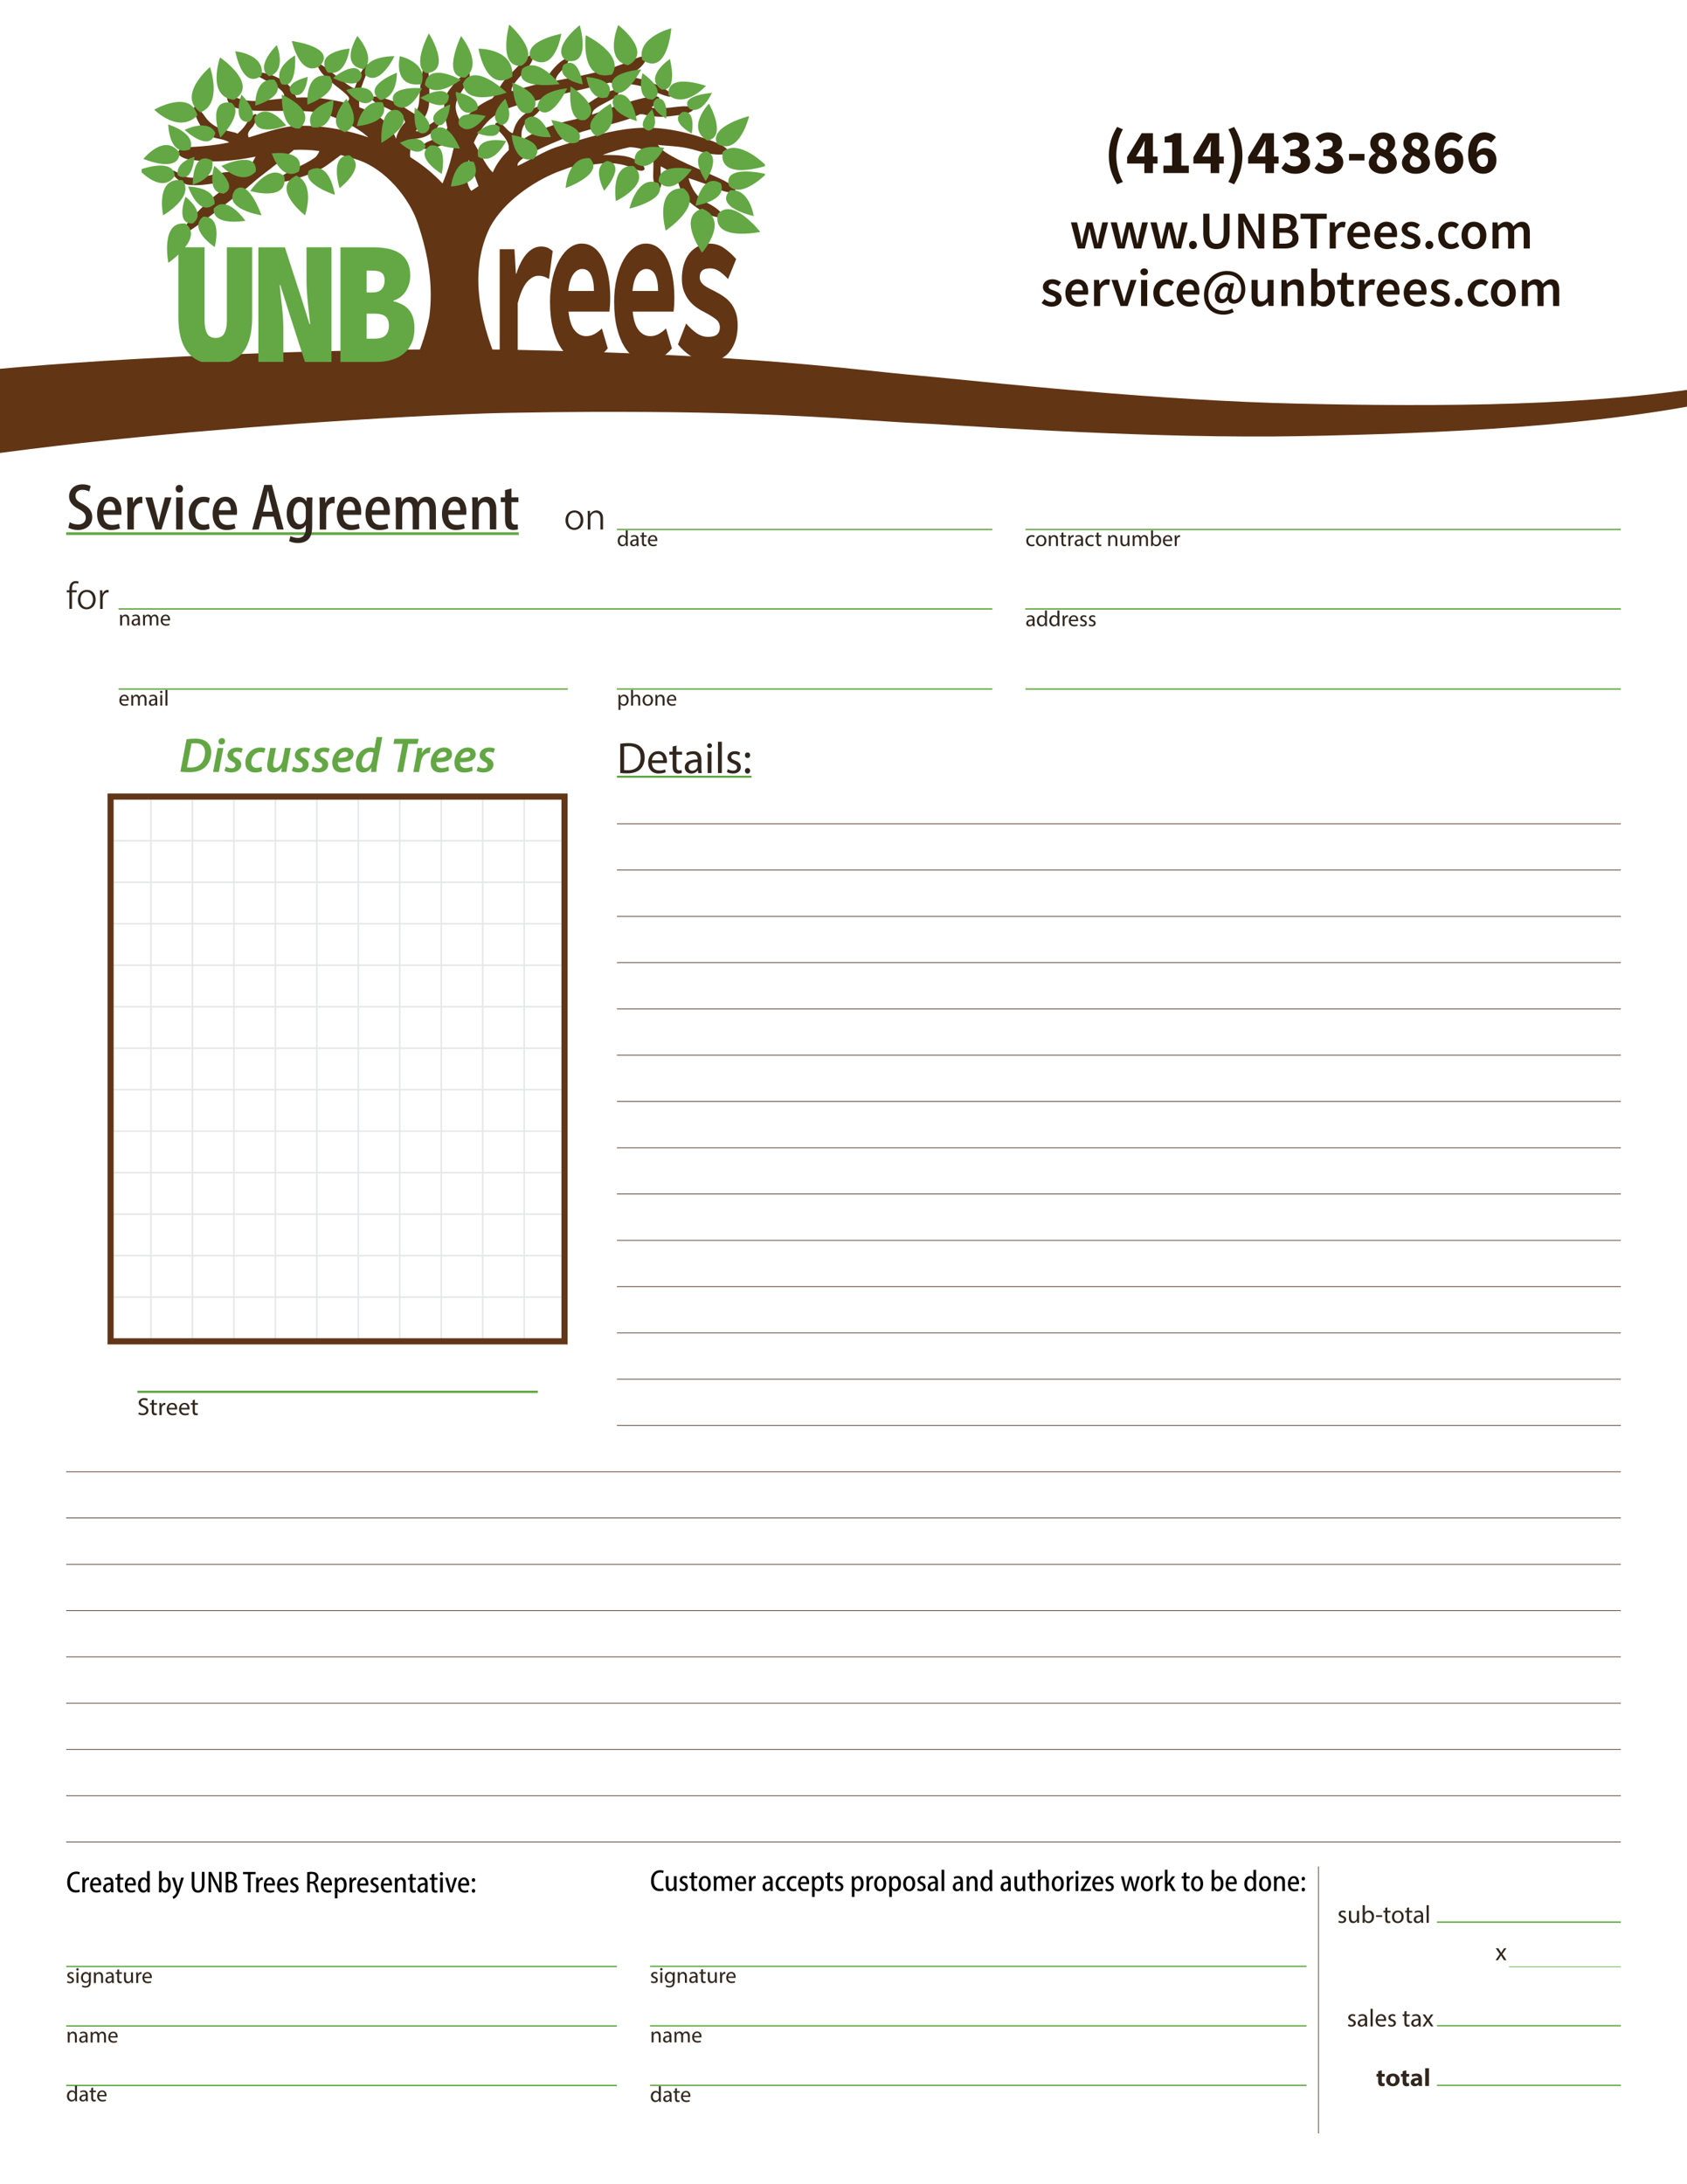 <?xml version="1.0" encoding="UTF-8"?>
<svg id="Layer_2" data-name="Layer 2" xmlns="http://www.w3.org/2000/svg" xmlns:xlink="http://www.w3.org/1999/xlink" viewBox="0 0 612 792">
  <defs>
    <clipPath id="clippath">
      <rect width="612" height="792" style="fill: none;"/>
    </clipPath>
    <clipPath id="clippath-1">
      <rect x="39" y="265" width="166.92" height="250.32" style="fill: none;"/>
    </clipPath>
    <clipPath id="clippath-2">
      <rect x="39" y="265" width="166.92" height="250.32" style="fill: none;"/>
    </clipPath>
    <clipPath id="clippath-3">
      <rect x="39" y="265" width="166.92" height="250.32" style="fill: none;"/>
    </clipPath>
    <clipPath id="clippath-4">
      <rect y="8.9" width="612" height="156.53" style="fill: none;"/>
    </clipPath>
    <clipPath id="clippath-5">
      <rect x="51.4" y="8.9" width="226.1" height="122.35" style="fill: none;"/>
    </clipPath>
  </defs>
  <g id="Layer_1-2" data-name="Layer 1">
    <g style="clip-path: url(#clippath);">
      <g style="clip-path: url(#clippath-1);">
        <path d="m67.67,268.08c.98-.17,2.06-.25,3.17-.25,1.94,0,3.44.49,4.4,1.43.83.74,1.38,1.88,1.38,3.53,0,2.26-.93,4.34-2.44,5.58-1.4,1.14-3.15,1.64-5.62,1.64-1.26,0-2.44-.09-3.12-.19l2.23-11.74Zm.16,10.16c.41.06.87.07,1.32.07,1.63,0,2.93-.52,3.81-1.49.93-1.01,1.42-2.43,1.42-3.99,0-2-1.05-3.34-3.56-3.34-.49,0-1,.03-1.34.1l-1.65,8.64Zm9.46,1.69l1.65-8.68h2.08l-1.65,8.68h-2.08Zm1.98-11.05c0-.73.57-1.25,1.25-1.25s1.11.45,1.11,1.11c-.01.76-.58,1.24-1.29,1.24-.63,0-1.07-.45-1.07-1.11Zm2.68,9.11c.46.25,1.3.58,2.09.57.85,0,1.34-.49,1.34-1.07,0-.54-.29-.89-1.14-1.33-1-.52-1.72-1.27-1.72-2.26,0-1.67,1.46-2.85,3.52-2.85.91,0,1.66.21,2.04.44l-.52,1.5c-.34-.17-.92-.39-1.63-.39-.78,0-1.32.41-1.32,1,0,.49.38.82,1.12,1.2.95.51,1.8,1.23,1.8,2.33,0,1.91-1.6,2.97-3.69,2.97-1.02,0-1.97-.3-2.43-.64l.53-1.48Zm13.06,1.63c-.5.25-1.39.49-2.49.49-2.18,0-3.51-1.4-3.51-3.47,0-3.03,2.29-5.59,5.51-5.59.77,0,1.45.18,1.78.34l-.54,1.61c-.32-.14-.73-.27-1.31-.27-2.01,0-3.28,1.85-3.28,3.66,0,1.3.75,2.03,1.91,2.03.8,0,1.4-.22,1.85-.42l.08,1.6Zm10.45-8.38l-1.13,5.99c-.2,1.04-.33,1.94-.43,2.69h-1.85l.19-1.51h-.04c-.84,1.13-1.93,1.71-3.02,1.71-1.27,0-2.26-.68-2.26-2.47,0-.45.06-.95.17-1.54l.93-4.87h2.08l-.9,4.73c-.08.44-.14.86-.14,1.2,0,.71.29,1.23,1.1,1.23.96,0,2.08-1.14,2.42-2.95l.8-4.22h2.08Zm.94,6.75c.46.25,1.3.58,2.09.57.85,0,1.34-.49,1.34-1.07,0-.54-.29-.89-1.14-1.33-1-.52-1.72-1.27-1.72-2.26,0-1.67,1.46-2.85,3.52-2.85.91,0,1.66.21,2.04.44l-.52,1.5c-.34-.17-.92-.39-1.63-.39-.78,0-1.32.41-1.32,1,0,.49.38.82,1.12,1.2.95.51,1.8,1.23,1.8,2.33,0,1.91-1.6,2.97-3.69,2.97-1.02,0-1.97-.3-2.43-.64l.53-1.48Zm7.08,0c.46.25,1.3.58,2.09.57.85,0,1.34-.49,1.34-1.07,0-.54-.29-.89-1.14-1.33-1-.52-1.72-1.27-1.72-2.26,0-1.67,1.46-2.85,3.52-2.85.91,0,1.66.21,2.04.44l-.52,1.5c-.34-.17-.92-.39-1.63-.39-.78,0-1.32.41-1.32,1,0,.49.38.82,1.12,1.2.95.51,1.8,1.23,1.8,2.33,0,1.91-1.6,2.97-3.69,2.97-1.02,0-1.97-.3-2.43-.64l.53-1.48Zm13.67,1.44c-.85.45-2.02.69-3.08.69-2.4,0-3.55-1.48-3.55-3.59,0-2.63,1.93-5.48,4.91-5.48,1.71,0,2.81.99,2.81,2.44,0,2.24-2.34,2.95-5.7,2.88-.03.31.04.89.23,1.23.34.59.97.89,1.78.89.98,0,1.77-.25,2.39-.57l.2,1.52Zm-1.99-6.83c-1.29,0-2.15,1.16-2.4,2.21,2.14.02,3.51-.27,3.51-1.31,0-.56-.44-.9-1.11-.9Zm13.53-5.34l-1.82,9.57c-.19,1.01-.34,2.15-.39,3.09h-1.9l.17-1.55h-.04c-.77,1.19-1.85,1.74-2.97,1.74-1.56,0-2.64-1.26-2.64-3.22,0-3.05,2.23-5.85,5.42-5.85.44,0,.97.09,1.34.25l.77-4.03h2.07Zm-3.14,5.73c-.25-.18-.68-.33-1.2-.33-1.78,0-3.1,1.97-3.1,3.92,0,1.05.41,1.86,1.39,1.86.92,0,2.04-1.01,2.39-2.81l.51-2.64Zm10.5-3.27h-3.32l.36-1.81h8.75l-.35,1.81h-3.36l-1.93,10.21h-2.08l1.93-10.21Zm3.89,10.21l1.02-5.36c.23-1.23.35-2.55.44-3.33h1.81c-.06.59-.11,1.19-.2,1.83h.05c.59-1.17,1.54-2.02,2.72-2.02.15,0,.32,0,.45.02l-.4,2.03c-.11-.01-.25-.02-.4-.02-1.47,0-2.41,1.5-2.76,3.35l-.66,3.5h-2.08Zm12.94-.5c-.85.45-2.02.69-3.08.69-2.4,0-3.55-1.48-3.55-3.59,0-2.63,1.93-5.48,4.91-5.48,1.71,0,2.81.99,2.81,2.44,0,2.24-2.34,2.95-5.7,2.88-.03.31.04.89.23,1.23.34.59.97.89,1.78.89.98,0,1.77-.25,2.39-.57l.2,1.52Zm-1.99-6.83c-1.29,0-2.15,1.16-2.4,2.21,2.14.02,3.51-.27,3.51-1.31,0-.56-.44-.9-1.11-.9Zm10.59,6.83c-.85.45-2.02.69-3.08.69-2.4,0-3.55-1.48-3.55-3.59,0-2.63,1.93-5.48,4.91-5.48,1.71,0,2.81.99,2.81,2.44,0,2.24-2.34,2.95-5.7,2.88-.03.31.04.89.23,1.23.34.59.97.89,1.78.89.98,0,1.77-.25,2.39-.57l.2,1.52Zm-1.99-6.83c-1.29,0-2.15,1.16-2.4,2.21,2.14.02,3.51-.27,3.51-1.31,0-.56-.44-.9-1.11-.9Zm3.93,5.39c.46.25,1.3.58,2.09.57.85,0,1.34-.49,1.34-1.07,0-.54-.29-.89-1.14-1.33-1-.52-1.72-1.27-1.72-2.26,0-1.67,1.46-2.85,3.52-2.85.91,0,1.66.21,2.04.44l-.52,1.5c-.34-.17-.92-.39-1.63-.39-.78,0-1.32.41-1.32,1,0,.49.38.82,1.12,1.2.95.51,1.8,1.23,1.8,2.33,0,1.91-1.6,2.97-3.69,2.97-1.02,0-1.97-.3-2.43-.64l.53-1.48Z" style="fill: #63a744;"/>
      </g>
      <line x1="49.82" y1="504.68" x2="195.1" y2="504.68" style="fill: none; stroke: #63a844; stroke-miterlimit: 10; stroke-width: .84px;"/>
      <g style="clip-path: url(#clippath-2);">
        <path d="m50.4,512.13c.35.22.86.39,1.39.39.79,0,1.26-.41,1.26-1.02,0-.55-.33-.88-1.14-1.18-.98-.35-1.59-.87-1.59-1.71,0-.94.78-1.64,1.96-1.64.61,0,1.07.14,1.33.29l-.22.65c-.19-.11-.6-.29-1.14-.29-.82,0-1.13.48-1.13.89,0,.55.37.83,1.19,1.15,1.02.4,1.54.89,1.54,1.77,0,.92-.68,1.74-2.11,1.74-.58,0-1.22-.18-1.54-.39l.21-.66Zm5.44-4.6v1.24h1.12v.6h-1.12v2.31c0,.54.15.84.59.84.2,0,.35-.02.45-.06l.04.61c-.15.06-.4.11-.71.11-.36,0-.66-.12-.85-.33-.22-.24-.31-.62-.31-1.13v-2.34h-.67v-.6h.67v-1.04l.78-.21Zm2.01,2.59c0-.51-.01-.95-.04-1.35h.7l.03.85h.03c.2-.58.68-.94,1.2-.94.09,0,.15,0,.22.02v.75c-.08-.02-.16-.02-.27-.02-.55,0-.94.41-1.05,1-.02.11-.03.24-.03.37v2.3h-.79v-2.97Zm4.85,2.44c.56,0,.9-.1,1.2-.22l.14.57c-.28.13-.76.28-1.44.28-1.33,0-2.13-.88-2.13-2.18s.77-2.33,2.04-2.33c1.41,0,1.78,1.23,1.78,2.03,0,.17,0,.29-.03.37h-3.02c.02,1.05.69,1.48,1.47,1.48Zm.81-2.06c0-.49-.2-1.26-1.08-1.26-.8,0-1.14.72-1.2,1.26h2.27Zm3.67,2.06c.56,0,.9-.1,1.2-.22l.14.57c-.28.13-.76.28-1.44.28-1.33,0-2.13-.88-2.13-2.18s.77-2.33,2.04-2.33c1.41,0,1.78,1.23,1.78,2.03,0,.17,0,.29-.03.37h-3.02c.02,1.05.69,1.48,1.47,1.48Zm.81-2.06c0-.49-.2-1.26-1.08-1.26-.8,0-1.14.72-1.2,1.26h2.27Zm2.7-2.98v1.24h1.12v.6h-1.12v2.31c0,.54.15.84.59.84.2,0,.35-.02.45-.06l.04.61c-.15.06-.4.11-.71.11-.36,0-.66-.12-.85-.33-.22-.24-.31-.62-.31-1.13v-2.34h-.67v-.6h.67v-1.04l.78-.21Z" style="fill: #31261d;"/>
      </g>
      <line x1="40.11" y1="304.86" x2="204.8" y2="304.86" style="fill: none; stroke: #e6e7e8; stroke-miterlimit: 10; stroke-width: .56px;"/>
      <line x1="40.11" y1="319.91" x2="204.8" y2="319.91" style="fill: none; stroke: #e6e7e8; stroke-miterlimit: 10; stroke-width: .56px;"/>
      <line x1="40.11" y1="334.95" x2="204.8" y2="334.95" style="fill: none; stroke: #e6e7e8; stroke-miterlimit: 10; stroke-width: .56px;"/>
      <line x1="40.11" y1="350" x2="204.8" y2="350" style="fill: none; stroke: #e6e7e8; stroke-miterlimit: 10; stroke-width: .56px;"/>
      <line x1="40.11" y1="365.04" x2="204.8" y2="365.04" style="fill: none; stroke: #e6e7e8; stroke-miterlimit: 10; stroke-width: .56px;"/>
      <line x1="40.11" y1="380.09" x2="204.8" y2="380.09" style="fill: none; stroke: #e6e7e8; stroke-miterlimit: 10; stroke-width: .56px;"/>
      <line x1="40.11" y1="395.13" x2="204.8" y2="395.13" style="fill: none; stroke: #e6e7e8; stroke-miterlimit: 10; stroke-width: .56px;"/>
      <line x1="40.11" y1="410.17" x2="204.8" y2="410.17" style="fill: none; stroke: #e6e7e8; stroke-miterlimit: 10; stroke-width: .56px;"/>
      <line x1="40.11" y1="470.35" x2="204.8" y2="470.35" style="fill: none; stroke: #e6e7e8; stroke-miterlimit: 10; stroke-width: .56px;"/>
      <line x1="40.11" y1="440.26" x2="204.8" y2="440.26" style="fill: none; stroke: #e6e7e8; stroke-miterlimit: 10; stroke-width: .56px;"/>
      <line x1="40.11" y1="455.31" x2="204.8" y2="455.31" style="fill: none; stroke: #e6e7e8; stroke-miterlimit: 10; stroke-width: .56px;"/>
      <line x1="40.11" y1="425.22" x2="204.8" y2="425.22" style="fill: none; stroke: #e6e7e8; stroke-miterlimit: 10; stroke-width: .56px;"/>
      <line x1="190.16" y1="288.84" x2="190.16" y2="486.38" style="fill: none; stroke: #e6e7e8; stroke-miterlimit: 10; stroke-width: .56px;"/>
      <line x1="145.02" y1="288.84" x2="145.02" y2="486.38" style="fill: none; stroke: #e6e7e8; stroke-miterlimit: 10; stroke-width: .56px;"/>
      <line x1="129.98" y1="288.84" x2="129.98" y2="486.38" style="fill: none; stroke: #e6e7e8; stroke-miterlimit: 10; stroke-width: .56px;"/>
      <line x1="114.94" y1="288.84" x2="114.94" y2="486.38" style="fill: none; stroke: #e6e7e8; stroke-miterlimit: 10; stroke-width: .56px;"/>
      <line x1="99.89" y1="288.84" x2="99.89" y2="486.38" style="fill: none; stroke: #e6e7e8; stroke-miterlimit: 10; stroke-width: .56px;"/>
      <line x1="84.85" y1="288.84" x2="84.85" y2="486.38" style="fill: none; stroke: #e6e7e8; stroke-miterlimit: 10; stroke-width: .56px;"/>
      <line x1="69.8" y1="288.84" x2="69.8" y2="486.38" style="fill: none; stroke: #e6e7e8; stroke-miterlimit: 10; stroke-width: .56px;"/>
      <line x1="54.76" y1="288.84" x2="54.76" y2="486.38" style="fill: none; stroke: #e6e7e8; stroke-miterlimit: 10; stroke-width: .56px;"/>
      <line x1="160.07" y1="288.84" x2="160.07" y2="486.38" style="fill: none; stroke: #e6e7e8; stroke-miterlimit: 10; stroke-width: .56px;"/>
      <line x1="175.11" y1="288.84" x2="175.11" y2="486.38" style="fill: none; stroke: #e6e7e8; stroke-miterlimit: 10; stroke-width: .56px;"/>
      <g style="clip-path: url(#clippath-3);">
        <rect x="40.11" y="288.84" width="164.69" height="197.54" style="fill: none; stroke: #623618; stroke-miterlimit: 10; stroke-width: 2.23px;"/>
      </g>
      <line x1="24" y1="193.5" x2="188.2" y2="193.5" style="fill: none; stroke: #63a844;"/>
      <path d="m25.29,189.37c.73.44,1.91.81,3.01.81,1.79,0,2.82-1.01,2.82-2.49,0-1.38-.84-2.2-2.48-3.07-2.01-.99-3.59-2.48-3.59-4.56,0-2.53,1.9-4.44,4.92-4.44,1.31,0,2.36.34,2.92.67l-.54,1.96c-.48-.3-1.34-.64-2.46-.64-1.74,0-2.5,1.12-2.5,2.16,0,1.4.83,2.03,2.68,3.01,2.33,1.24,3.39,2.7,3.39,4.71,0,2.72-1.97,4.69-5.24,4.69-1.36,0-2.78-.41-3.43-.84l.49-1.98Zm12.21-2.7c.04,2.83,1.52,3.69,3.14,3.69,1.08,0,1.88-.21,2.52-.48l.36,1.67c-.76.36-1.94.63-3.26.63-3.23,0-5.03-2.28-5.03-5.85s1.85-6.21,4.75-6.21,4.1,2.72,4.1,5.38c0,.53-.03.9-.07,1.17h-6.5Zm4.35-1.68c.02-1.72-.63-3.15-2.06-3.15-1.51,0-2.18,1.74-2.28,3.15h4.34Zm4.37-1.27c0-1.22-.05-2.39-.1-3.37h2.06l.1,1.98h.07c.47-1.34,1.6-2.2,2.74-2.2.23,0,.37.01.54.04v2.3c-.17-.03-.36-.04-.6-.04-1.2,0-2.14.95-2.39,2.32-.05.29-.08.64-.08,1.03v6.23h-2.34v-8.27Zm9-3.37l1.64,6.19c.25.94.47,1.94.66,2.96h.06c.18-1,.41-1.97.65-2.96l1.61-6.19h2.39l-3.68,11.65h-2.19l-3.63-11.65h2.49Zm9.8-1.75c-.76,0-1.31-.58-1.3-1.39,0-.82.57-1.39,1.34-1.39s1.34.57,1.34,1.39c0,.8-.53,1.39-1.38,1.39Zm-1.12,13.4v-11.65h2.34v11.65h-2.34Zm12.15-.31c-.47.24-1.4.5-2.52.5-3.04,0-5.06-2.18-5.06-5.92,0-3.47,2.07-6.13,5.47-6.13.87,0,1.72.21,2.18.45l-.43,1.84c-.35-.17-.92-.38-1.73-.38-2.05,0-3.12,1.92-3.12,4.16,0,2.55,1.27,4.08,3.13,4.08.74,0,1.31-.17,1.78-.39l.3,1.79Zm3.36-5.01c.04,2.83,1.52,3.69,3.14,3.69,1.08,0,1.88-.21,2.52-.48l.36,1.67c-.76.36-1.94.63-3.26.63-3.23,0-5.03-2.28-5.03-5.85s1.85-6.21,4.75-6.21,4.1,2.72,4.1,5.38c0,.53-.03.9-.07,1.17h-6.5Zm4.35-1.68c.02-1.72-.63-3.15-2.06-3.15-1.51,0-2.18,1.74-2.28,3.15h4.34Zm11.28,2.35l-1.2,4.66h-2.34l4.36-16.18h2.78l4.27,16.18h-2.39l-1.23-4.66h-4.25Zm3.91-1.83l-1.04-4.08c-.26-1.07-.5-2.33-.7-3.4h-.07c-.2,1.08-.45,2.38-.7,3.4l-1.05,4.08h3.56Zm14.4-5.16c-.05.85-.1,1.88-.1,3.49v6.61c0,2.77-.46,4.18-1.42,5.13-.93.91-2.28,1.32-3.75,1.32-1.2,0-2.41-.27-3.21-.72l.52-1.81c.61.34,1.56.68,2.7.68,1.72,0,2.84-1,2.84-3.54v-1.09h-.05c-.5.94-1.51,1.55-2.76,1.55-2.5,0-4.1-2.45-4.1-5.71,0-4.06,2.16-6.11,4.38-6.11,1.46,0,2.28.82,2.73,1.65h.05l.11-1.43h2.07Zm-2.44,4.31c0-.31-.03-.61-.1-.86-.26-.9-.88-1.77-1.99-1.77-1.51,0-2.44,1.66-2.44,4.11s.95,3.97,2.43,3.97c.81,0,1.62-.47,1.98-1.67.11-.33.14-.7.14-1.04v-2.75Zm5.08-.94c0-1.22-.05-2.39-.1-3.37h2.06l.1,1.98h.07c.47-1.34,1.6-2.2,2.74-2.2.23,0,.37.01.54.04v2.3c-.17-.03-.36-.04-.6-.04-1.2,0-2.14.95-2.39,2.32-.05.29-.08.64-.08,1.03v6.23h-2.34v-8.27Zm8.48,2.95c.04,2.83,1.52,3.69,3.14,3.69,1.08,0,1.88-.21,2.52-.48l.36,1.67c-.76.36-1.94.63-3.26.63-3.23,0-5.03-2.28-5.03-5.85s1.85-6.21,4.75-6.21,4.1,2.72,4.1,5.38c0,.53-.03.9-.07,1.17h-6.5Zm4.35-1.68c.02-1.72-.63-3.15-2.06-3.15-1.51,0-2.18,1.74-2.28,3.15h4.34Zm6.04,1.68c.04,2.83,1.52,3.69,3.14,3.69,1.08,0,1.88-.21,2.52-.48l.36,1.67c-.76.36-1.94.63-3.26.63-3.23,0-5.03-2.28-5.03-5.85s1.85-6.21,4.75-6.21,4.1,2.72,4.1,5.38c0,.53-.03.9-.07,1.17h-6.5Zm4.35-1.68c.02-1.72-.63-3.15-2.06-3.15-1.51,0-2.18,1.74-2.28,3.15h4.34Zm4.29-4.65h2.04l.12,1.57h.05c.56-.96,1.54-1.79,3.07-1.79,1.32,0,2.34.69,2.8,1.94h.05c.34-.59.78-1.06,1.25-1.37.56-.37,1.19-.57,1.97-.57,1.73,0,3.28,1.23,3.28,4.56v7.3h-2.31v-6.9c0-1.73-.43-3.04-1.82-3.04-.88,0-1.58.67-1.86,1.63-.08.28-.12.64-.12,1v7.31h-2.31v-7.26c0-1.41-.42-2.68-1.77-2.68-.91,0-1.65.73-1.91,1.75-.08.29-.12.63-.12.98v7.2h-2.31v-8.43c0-1.32-.05-2.23-.1-3.21Zm19.11,6.32c.04,2.83,1.52,3.69,3.14,3.69,1.08,0,1.88-.21,2.52-.48l.36,1.67c-.76.36-1.94.63-3.26.63-3.23,0-5.03-2.28-5.03-5.85s1.85-6.21,4.75-6.21,4.1,2.72,4.1,5.38c0,.53-.03.9-.07,1.17h-6.5Zm4.35-1.68c.02-1.72-.63-3.15-2.06-3.15-1.51,0-2.18,1.74-2.28,3.15h4.34Zm4.29-4.65h2.05l.12,1.57h.05c.53-.96,1.64-1.79,3.16-1.79,1.8,0,3.41,1.26,3.41,4.47v7.39h-2.34v-7.11c0-1.49-.43-2.81-1.89-2.81-.95,0-1.72.71-2,1.78-.08.26-.12.63-.12,1.01v7.13h-2.34v-8.43c0-1.32-.05-2.23-.1-3.21Zm14.29-3.21v3.21h2.53v1.75h-2.53v6.15c0,1.46.49,2,1.35,2,.39,0,.7-.04.94-.1l.07,1.8c-.39.14-.98.23-1.73.23-.89,0-1.64-.26-2.14-.8-.56-.6-.82-1.51-.82-3.09v-6.2h-1.54v-1.75h1.54v-2.6l2.32-.61Z" style="fill: #31261d;"/>
      <path d="m211.61,188.56c0,2.51-1.73,3.59-3.29,3.59-1.79,0-3.17-1.35-3.17-3.48,0-2.28,1.5-3.58,3.27-3.58,1.9,0,3.19,1.4,3.19,3.46Zm-5.5.08c0,1.58.96,2.77,2.25,2.77s2.28-1.19,2.28-2.82c0-1.19-.64-2.76-2.25-2.76s-2.28,1.44-2.28,2.81Zm7.12-1.67c0-.66-.02-1.17-.06-1.72h.85l.06,1.16h.03c.35-.7,1.17-1.32,2.28-1.32.79,0,2.37.44,2.37,2.87v4.04h-.95v-3.94c0-1.16-.44-2.17-1.71-2.17-.88,0-1.6.63-1.84,1.41-.05.16-.09.38-.09.59v4.12h-.95v-5.03Z" style="fill: #31261d;"/>
      <line x1="223.8" y1="192" x2="360" y2="192" style="fill: none; stroke: #63a844; stroke-width: .5px;"/>
      <path d="m227.73,192.32v4.68c0,.35.01.73.03,1h-.64l-.04-.67h-.02c-.22.43-.68.75-1.31.75-.94,0-1.66-.79-1.66-1.97,0-1.29.8-2.08,1.74-2.08.59,0,.99.28,1.16.58h.02v-2.3h.71Zm-.71,3.38c0-.09,0-.21-.03-.3-.11-.44-.49-.8-1.01-.8-.72,0-1.16.64-1.16,1.48,0,.78.39,1.43,1.14,1.43.47,0,.89-.32,1.02-.84.02-.09.03-.19.03-.3v-.67Zm4.02,2.29l-.06-.49h-.02c-.21.3-.63.57-1.18.57-.78,0-1.18-.55-1.18-1.11,0-.94.83-1.45,2.32-1.44v-.08c0-.31-.09-.89-.88-.88-.36,0-.74.11-1.01.29l-.16-.47c.32-.21.79-.34,1.28-.34,1.18,0,1.48.81,1.48,1.59v1.44c0,.33.02.66.06.93h-.64Zm-.11-1.97c-.76-.02-1.62.12-1.62.86,0,.46.3.67.65.67.5,0,.82-.32.94-.64.02-.07.03-.15.03-.22v-.67Zm2.65-3.01v1.11h1.01v.54h-1.01v2.07c0,.48.14.75.53.75.18,0,.31-.02.41-.05l.03.54c-.14.05-.36.1-.63.1-.32,0-.59-.11-.76-.3-.19-.21-.27-.56-.27-1.01v-2.1h-.6v-.54h.6v-.93l.7-.18Zm3.48,4.51c.5,0,.81-.09,1.07-.2l.12.51c-.25.11-.68.25-1.29.25-1.19,0-1.91-.79-1.91-1.95s.69-2.09,1.82-2.09c1.26,0,1.59,1.1,1.59,1.82,0,.15,0,.26-.02.33h-2.71c.01.94.62,1.33,1.32,1.33Zm.73-1.84c0-.44-.18-1.13-.96-1.13-.71,0-1.02.64-1.07,1.13h2.04Z" style="fill: #31261d;"/>
      <line x1="223.75" y1="249.84" x2="360" y2="249.84" style="fill: none; stroke: #63a844; stroke-width: .5px;"/>
      <path d="m224.35,251.97h.64l.04.66h.02c.28-.47.74-.74,1.37-.74.93,0,1.64.79,1.64,1.96,0,1.39-.85,2.08-1.76,2.08-.52,0-.96-.22-1.19-.61h-.02v2.1h-.71v-4.19c0-.49-.01-.9-.03-1.26Zm.74,2.29c0,.1.01.2.03.29.13.49.55.82,1.04.82.74,0,1.17-.61,1.17-1.49,0-.77-.4-1.43-1.14-1.43-.48,0-.92.34-1.06.86-.02.09-.04.19-.04.28v.67Zm3.85-4.1h.71v2.41h.02c.12-.2.29-.37.51-.49.2-.12.45-.19.72-.19.53,0,1.35.32,1.35,1.65v2.3h-.71v-2.22c0-.62-.23-1.14-.89-1.14-.46,0-.81.32-.94.7-.04.1-.05.2-.05.33v2.34h-.71v-5.68Zm7.96,3.71c0,1.43-.99,2.06-1.93,2.06-1.05,0-1.86-.76-1.86-1.99,0-1.29.85-2.05,1.92-2.05s1.86.81,1.86,1.98Zm-3.06.04c0,.84.48,1.48,1.16,1.48s1.17-.63,1.17-1.5c0-.65-.33-1.47-1.16-1.47s-1.18.77-1.18,1.5Zm3.94-.89c0-.41-.01-.73-.03-1.05h.63l.04.63h.02c.19-.36.64-.72,1.28-.72.54,0,1.36.32,1.36,1.65v2.31h-.71v-2.23c0-.62-.23-1.14-.89-1.14-.46,0-.82.33-.94.72-.03.09-.05.21-.05.33v2.33h-.71v-2.82Zm6.17,2.35c.5,0,.81-.09,1.07-.2l.12.51c-.25.11-.68.25-1.29.25-1.19,0-1.91-.79-1.91-1.95s.69-2.09,1.82-2.09c1.26,0,1.59,1.1,1.59,1.82,0,.15,0,.26-.02.33h-2.71c.01.94.62,1.33,1.32,1.33Zm.73-1.84c0-.44-.18-1.13-.96-1.13-.71,0-1.02.65-1.07,1.13h2.04Z" style="fill: #31261d;"/>
      <path d="m25.16,220.8v-6.01h-.96v-.74h.96v-.35c0-1,.21-1.85.77-2.4.44-.43,1.02-.61,1.57-.61.44,0,.81.1,1.03.21l-.19.73c-.19-.09-.44-.17-.82-.17-1.15,0-1.41,1.04-1.41,2.2v.37h1.72v.74h-1.72v6.01h-.95Zm9.54-3.44c0,2.51-1.73,3.59-3.29,3.59-1.79,0-3.17-1.35-3.17-3.48,0-2.28,1.5-3.58,3.27-3.58,1.9,0,3.19,1.4,3.19,3.46Zm-5.5.08c0,1.58.96,2.77,2.25,2.77s2.28-1.19,2.28-2.82c0-1.19-.64-2.76-2.25-2.76s-2.28,1.44-2.28,2.81Zm7.12-1.33c0-.74-.02-1.42-.06-2.06h.85l.04,1.35h.04c.31-.88,1.03-1.5,1.9-1.5.11,0,.21,0,.31.03v.9c-.11-.02-.22-.03-.37-.03-.89,0-1.53.73-1.71,1.73-.03.18-.05.4-.05.61v3.67h-.95v-4.69Z" style="fill: #31261d;"/>
      <line x1="43" y1="220.8" x2="360" y2="220.8" style="fill: none; stroke: #63a844; stroke-width: .5px;"/>
      <path d="m43.58,223.98c0-.41-.01-.73-.03-1.05h.63l.04.63h.02c.19-.36.64-.72,1.28-.72.54,0,1.36.32,1.36,1.65v2.31h-.71v-2.23c0-.62-.23-1.14-.89-1.14-.46,0-.82.33-.94.72-.03.09-.05.21-.05.33v2.33h-.71v-2.82Zm6.59,2.82l-.06-.49h-.02c-.21.3-.63.57-1.18.57-.78,0-1.18-.55-1.18-1.11,0-.94.83-1.45,2.32-1.44v-.08c0-.31-.09-.89-.88-.88-.36,0-.74.11-1.01.29l-.16-.47c.32-.21.79-.34,1.28-.34,1.18,0,1.48.81,1.48,1.59v1.44c0,.33.02.66.06.93h-.64Zm-.11-1.97c-.76-.02-1.62.12-1.62.86,0,.46.3.67.65.67.5,0,.82-.32.94-.64.02-.07.03-.15.03-.22v-.67Zm1.83-.85c0-.41-.01-.73-.03-1.05h.62l.04.62h.02c.21-.37.57-.71,1.22-.71.52,0,.92.32,1.09.77h.02c.12-.22.28-.39.44-.5.23-.17.49-.27.85-.27.52,0,1.28.34,1.28,1.68v2.28h-.7v-2.19c0-.75-.27-1.19-.83-1.19-.4,0-.71.29-.83.63-.03.1-.06.23-.06.35v2.39h-.7v-2.32c0-.61-.27-1.05-.8-1.05-.44,0-.75.35-.87.7-.03.1-.05.23-.05.35v2.33h-.7v-2.82Zm8.4,2.35c.5,0,.81-.09,1.07-.2l.12.51c-.25.11-.68.25-1.29.25-1.19,0-1.91-.79-1.91-1.95s.69-2.09,1.82-2.09c1.26,0,1.59,1.1,1.59,1.82,0,.15,0,.26-.02.33h-2.71c.01.94.62,1.33,1.32,1.33Zm.73-1.84c0-.44-.18-1.13-.96-1.13-.71,0-1.02.65-1.07,1.13h2.04Z" style="fill: #31261d;"/>
      <line x1="371.94" y1="220.8" x2="588" y2="220.8" style="fill: none; stroke: #63a844; stroke-width: .5px;"/>
      <path d="m374.73,227.05l-.06-.49h-.02c-.21.3-.63.57-1.18.57-.78,0-1.18-.55-1.18-1.11,0-.94.83-1.45,2.32-1.44v-.08c0-.31-.09-.89-.88-.88-.36,0-.74.11-1.01.29l-.16-.47c.32-.21.79-.34,1.28-.34,1.18,0,1.48.81,1.48,1.59v1.44c0,.33.02.66.06.93h-.64Zm-.11-1.97c-.76-.02-1.62.12-1.62.86,0,.46.3.67.65.67.5,0,.82-.32.94-.64.02-.07.03-.15.03-.22v-.67Zm5.18-3.71v4.68c0,.35.01.73.03,1h-.64l-.04-.67h-.02c-.22.43-.68.75-1.31.75-.94,0-1.66-.79-1.66-1.97,0-1.29.8-2.08,1.74-2.08.59,0,.99.28,1.16.58h.02v-2.3h.71Zm-.71,3.38c0-.09,0-.21-.03-.3-.11-.44-.49-.8-1.01-.8-.72,0-1.16.64-1.16,1.48,0,.78.39,1.43,1.14,1.43.47,0,.89-.32,1.02-.84.02-.09.03-.19.03-.3v-.67Zm5.22-3.38v4.68c0,.35.01.73.03,1h-.64l-.04-.67h-.02c-.22.43-.68.75-1.31.75-.94,0-1.66-.79-1.66-1.97,0-1.29.8-2.08,1.74-2.08.59,0,.99.28,1.16.58h.02v-2.3h.71Zm-.71,3.38c0-.09,0-.21-.03-.3-.11-.44-.49-.8-1.01-.8-.72,0-1.16.64-1.16,1.48,0,.78.39,1.43,1.14,1.43.47,0,.89-.32,1.02-.84.02-.09.03-.19.03-.3v-.67Zm1.87-.37c0-.46-.01-.85-.03-1.21h.63l.03.76h.03c.18-.52.61-.85,1.08-.85.08,0,.13,0,.2.02v.67c-.07-.02-.14-.02-.24-.02-.49,0-.84.37-.94.89-.02.1-.03.21-.03.33v2.06h-.71v-2.66Zm4.27,2.19c.5,0,.81-.09,1.07-.2l.12.51c-.25.11-.68.25-1.29.25-1.19,0-1.91-.79-1.91-1.95s.69-2.09,1.82-2.09c1.26,0,1.59,1.1,1.59,1.82,0,.15,0,.26-.02.33h-2.71c.01.94.62,1.33,1.32,1.33Zm.73-1.84c0-.44-.18-1.13-.96-1.13-.71,0-1.02.65-1.07,1.13h2.04Zm1.47,1.59c.21.13.58.28.93.28.51,0,.75-.25.75-.57s-.2-.51-.72-.7c-.7-.25-1.03-.63-1.03-1.1,0-.63.51-1.14,1.34-1.14.39,0,.74.11.95.24l-.18.52c-.15-.09-.43-.23-.79-.23-.41,0-.64.24-.64.53,0,.32.23.46.73.65.67.25,1.01.59,1.02,1.16,0,.69-.53,1.17-1.45,1.17-.43,0-.82-.11-1.09-.27l.17-.54Zm3.18,0c.21.13.58.28.93.28.51,0,.75-.25.75-.57s-.2-.51-.72-.7c-.7-.25-1.03-.63-1.03-1.1,0-.63.51-1.14,1.34-1.14.39,0,.74.11.95.24l-.18.52c-.15-.09-.43-.23-.79-.23-.41,0-.64.24-.64.53,0,.32.23.46.73.65.67.25,1.01.59,1.02,1.16,0,.69-.53,1.17-1.45,1.17-.43,0-.82-.11-1.09-.27l.17-.54Z" style="fill: #31261d;"/>
      <line x1="43" y1="249.85" x2="206" y2="249.85" style="fill: none; stroke: #63a844; stroke-width: .5px;"/>
      <path d="m45.31,255.38c.5,0,.81-.09,1.07-.2l.12.51c-.25.11-.68.25-1.29.25-1.19,0-1.91-.79-1.91-1.95s.69-2.09,1.82-2.09c1.26,0,1.59,1.1,1.59,1.82,0,.15,0,.26-.02.33h-2.71c.01.94.62,1.33,1.32,1.33Zm.73-1.84c0-.44-.18-1.13-.96-1.13-.71,0-1.02.64-1.07,1.13h2.04Zm1.57-.5c0-.41-.01-.73-.03-1.05h.62l.04.62h.02c.21-.37.57-.71,1.22-.71.52,0,.92.32,1.09.77h.02c.12-.22.28-.39.44-.5.23-.17.49-.27.85-.27.52,0,1.28.34,1.28,1.68v2.28h-.7v-2.19c0-.75-.27-1.19-.83-1.19-.4,0-.71.29-.83.63-.03.1-.06.23-.06.35v2.39h-.7v-2.32c0-.61-.27-1.05-.8-1.05-.44,0-.75.35-.87.7-.03.1-.05.23-.05.35v2.33h-.7v-2.82Zm8.83,2.82l-.06-.49h-.02c-.21.3-.63.57-1.18.57-.78,0-1.18-.55-1.18-1.11,0-.94.83-1.45,2.32-1.44v-.08c0-.31-.09-.89-.88-.88-.36,0-.74.11-1.01.29l-.16-.47c.32-.21.79-.34,1.28-.34,1.18,0,1.48.81,1.48,1.59v1.44c0,.33.02.66.06.93h-.64Zm-.11-1.97c-.76-.02-1.62.12-1.62.86,0,.46.3.67.65.67.5,0,.82-.32.94-.64.02-.07.03-.15.03-.22v-.67Zm2.62-2.99c0,.24-.17.44-.45.44-.26,0-.43-.2-.43-.44,0-.24.18-.44.44-.44s.44.19.44.44Zm-.8,4.96v-3.87h.71v3.87h-.71Zm2.59-5.68v5.68h-.71v-5.68h.71Z" style="fill: #31261d;"/>
      <line x1="372" y1="249.85" x2="588" y2="249.85" style="fill: none; stroke: #63a844; stroke-width: .5px;"/>
      <path d="m225.01,269.68c.85-.14,1.87-.23,2.96-.23,2,0,3.43.47,4.37,1.35.96.87,1.53,2.12,1.53,3.86s-.55,3.2-1.55,4.2c-1.02,1-2.69,1.56-4.78,1.56-1,0-1.83-.04-2.53-.12v-10.62Zm2.8,9.61c2.99,0,4.59-1.66,4.59-4.57.02-2.55-1.42-4.16-4.36-4.16-.72,0-1.26.07-1.63.14v8.52c.35.06.87.07,1.4.07Zm11.32.1c1.01,0,1.62-.18,2.14-.4l.25,1c-.49.23-1.35.49-2.58.49-2.38,0-3.81-1.58-3.81-3.91s1.38-4.18,3.64-4.18c2.53,0,3.19,2.22,3.19,3.64,0,.3-.02.51-.05.66h-5.43c.03,1.9,1.24,2.69,2.65,2.69Zm1.47-3.7c.01-.89-.36-2.28-1.94-2.28-1.44,0-2.05,1.3-2.16,2.28h4.1Zm4.8-5.34v2.23h2.02v1.07h-2.02v4.17c0,.96.28,1.51,1.06,1.51.36,0,.63-.04.82-.1l.06,1.07c-.27.11-.71.19-1.26.19-.65,0-1.18-.21-1.52-.6-.39-.43-.55-1.11-.55-2.02v-4.23h-1.2v-1.07h1.2v-1.86l1.38-.36Zm7.9,9.97l-.12-.98h-.04c-.43.6-1.26,1.15-2.37,1.15-1.56,0-2.36-1.11-2.36-2.22,0-1.88,1.66-2.9,4.65-2.88v-.16c0-.63-.18-1.79-1.76-1.79-.72,0-1.47.21-2.02.58l-.32-.94c.64-.41,1.58-.68,2.56-.68,2.37,0,2.94,1.62,2.94,3.17v2.9c0,.66.03,1.32.12,1.85h-1.27Zm-.22-3.95c-1.52-.03-3.27.24-3.27,1.74,0,.92.61,1.35,1.31,1.35,1.02,0,1.66-.64,1.89-1.3.05-.15.07-.31.07-.44v-1.35Zm5.21-5.98c0,.48-.34.87-.9.87-.51,0-.85-.4-.85-.87,0-.48.36-.88.88-.88s.87.38.87.88Zm-1.57,9.93v-7.74h1.4v7.74h-1.4Zm5.14-11.36v11.36h-1.4v-11.36h1.4Zm2.18,9.93c.42.26,1.16.55,1.87.55,1.03,0,1.5-.51,1.5-1.15s-.41-1.03-1.44-1.42c-1.4-.51-2.06-1.27-2.06-2.2,0-1.25,1.01-2.27,2.68-2.27.79,0,1.47.21,1.9.48l-.35,1.02c-.3-.19-.87-.46-1.59-.46-.83,0-1.28.48-1.28,1.06,0,.64.46.93,1.47,1.32,1.33.5,2.03,1.17,2.03,2.33,0,1.37-1.07,2.33-2.9,2.33-.85,0-1.63-.22-2.18-.54l.34-1.06Zm6.2-5.04c0-.59.39-1.01.95-1.01s.94.42.94,1.01c0,.56-.37,1-.95,1s-.95-.44-.94-1Zm0,5.65c0-.59.39-1.01.95-1.01s.94.42.94,1.01c0,.56-.37,1-.95,1s-.95-.44-.94-1Z" style="fill: #31261d;"/>
      <line x1="223.8" y1="281.65" x2="272.64" y2="281.65" style="fill: none; stroke: #63a844; stroke-width: .75px;"/>
      <line x1="223.8" y1="298.7" x2="588" y2="298.7" style="fill: none; stroke: #492e1a; stroke-width: .25px;"/>
      <line x1="223.8" y1="315.48" x2="588" y2="315.48" style="fill: none; stroke: #492e1a; stroke-width: .25px;"/>
      <line x1="223.8" y1="332.27" x2="588" y2="332.27" style="fill: none; stroke: #492e1a; stroke-width: .25px;"/>
      <line x1="223.8" y1="349.05" x2="588" y2="349.05" style="fill: none; stroke: #492e1a; stroke-width: .25px;"/>
      <line x1="223.8" y1="365.83" x2="588" y2="365.83" style="fill: none; stroke: #492e1a; stroke-width: .25px;"/>
      <line x1="223.8" y1="382.61" x2="588" y2="382.61" style="fill: none; stroke: #492e1a; stroke-width: .25px;"/>
      <line x1="223.8" y1="399.4" x2="588" y2="399.4" style="fill: none; stroke: #492e1a; stroke-width: .25px;"/>
      <line x1="223.8" y1="416.18" x2="588" y2="416.18" style="fill: none; stroke: #492e1a; stroke-width: .25px;"/>
      <line x1="223.8" y1="432.96" x2="588" y2="432.96" style="fill: none; stroke: #492e1a; stroke-width: .25px;"/>
      <line x1="223.8" y1="449.75" x2="588" y2="449.75" style="fill: none; stroke: #492e1a; stroke-width: .25px;"/>
      <line x1="223.8" y1="466.53" x2="588" y2="466.53" style="fill: none; stroke: #492e1a; stroke-width: .25px;"/>
      <line x1="223.8" y1="483.31" x2="588" y2="483.31" style="fill: none; stroke: #492e1a; stroke-width: .25px;"/>
      <line x1="223.8" y1="500.1" x2="588" y2="500.1" style="fill: none; stroke: #492e1a; stroke-width: .25px;"/>
      <line x1="223.8" y1="516.88" x2="588" y2="516.88" style="fill: none; stroke: #492e1a; stroke-width: .25px;"/>
      <line x1="24" y1="533.66" x2="588" y2="533.66" style="fill: none; stroke: #492e1a; stroke-width: .25px;"/>
      <line x1="24" y1="550.44" x2="588" y2="550.44" style="fill: none; stroke: #492e1a; stroke-width: .25px;"/>
      <line x1="24" y1="567.23" x2="588" y2="567.23" style="fill: none; stroke: #492e1a; stroke-width: .25px;"/>
      <line x1="24" y1="600.79" x2="588" y2="600.79" style="fill: none; stroke: #492e1a; stroke-width: .25px;"/>
      <line x1="24" y1="617.58" x2="588" y2="617.58" style="fill: none; stroke: #492e1a; stroke-width: .25px;"/>
      <line x1="24" y1="634.36" x2="588" y2="634.36" style="fill: none; stroke: #492e1a; stroke-width: .25px;"/>
      <path d="m28.96,685.98c-.28.14-.82.27-1.5.27-1.8,0-3.08-1.27-3.08-3.72,0-2.63,1.52-3.88,3.26-3.88.68,0,1.14.14,1.34.25l-.22.8c-.27-.13-.61-.23-1.1-.23-1.24,0-2.26.92-2.26,2.99s.92,2.94,2.25,2.94c.44,0,.88-.09,1.15-.22l.17.79Zm.93-3.62c0-.55-.02-1.08-.04-1.53h.85l.04.93h.03c.21-.61.73-1.04,1.29-1.04.1,0,.16,0,.23.02v.95c-.08-.01-.16-.02-.26-.02-.59,0-1.03.48-1.14,1.14-.02.14-.04.3-.04.47v2.88h-.97v-3.8Zm3.72,1.3c.01,1.41.73,1.83,1.51,1.83.52,0,.89-.1,1.18-.23l.16.69c-.33.16-.86.3-1.49.3-1.47,0-2.3-1.06-2.3-2.68s.85-2.84,2.17-2.84c1.41,0,1.88,1.31,1.88,2.44,0,.22-.01.37-.03.49h-3.08Zm1.15-2.21c-.75,0-1.09.83-1.14,1.51h2.17c.01-.81-.31-1.51-1.03-1.51Zm5.47,4.11h-.03c-.27.41-.74.71-1.34.71-.9,0-1.45-.68-1.45-1.54,0-1.32,1.12-1.96,2.73-1.96v-.14c0-.56-.16-1.17-1.01-1.17-.42,0-.83.13-1.14.34l-.21-.66c.33-.22.91-.41,1.53-.41,1.38,0,1.8.92,1.8,2.06v2.13c0,.43.01.89.07,1.24h-.87l-.07-.61Zm-.07-2.11c-.73,0-1.8.13-1.8,1.19,0,.65.38.91.76.91.51,0,.88-.34,1-.81.03-.1.03-.21.03-.3v-.98Zm3.39-4.08v1.48h1.19v.73h-1.19v2.94c0,.67.22.95.64.95.19,0,.34-.02.45-.05l.04.74c-.17.06-.43.11-.77.11-.4,0-.74-.12-.96-.37-.25-.27-.36-.69-.36-1.38v-2.94h-.73v-.73h.73v-1.22l.96-.26Zm2.66,4.3c.01,1.41.73,1.83,1.51,1.83.52,0,.89-.1,1.18-.23l.16.69c-.33.16-.86.3-1.49.3-1.47,0-2.3-1.06-2.3-2.68s.85-2.84,2.17-2.84c1.41,0,1.88,1.31,1.88,2.44,0,.22-.01.37-.03.49h-3.08Zm1.15-2.21c-.75,0-1.09.83-1.14,1.51h2.17c.01-.81-.31-1.51-1.03-1.51Zm6.95-2.99v6.36c0,.43.02,1,.04,1.35h-.85l-.06-.78h-.03c-.24.48-.75.89-1.45.89-1.1,0-1.92-1.05-1.92-2.72,0-1.83.94-2.81,2-2.81.6,0,1.05.28,1.27.7h.02v-2.98h.96Zm-.96,4.48c0-.12,0-.26-.03-.37-.1-.56-.5-1.04-1.05-1.04-.83,0-1.23.91-1.23,2s.41,1.95,1.2,1.95c.44,0,.9-.28,1.07-.99.03-.11.04-.24.04-.38v-1.17Zm4.3,3.23c.02-.34.04-.92.04-1.35v-6.36h.96v3.11h.02c.31-.55.8-.83,1.45-.83,1.08,0,1.85,1.03,1.85,2.7,0,1.92-1,2.84-2.01,2.84-.65,0-1.1-.31-1.4-.88h-.03l-.06.78h-.83Zm1.01-2.01c0,.12.01.24.04.34.18.7.63.99,1.08.99.82,0,1.23-.85,1.23-2,0-1.05-.39-1.95-1.22-1.95-.5,0-.95.46-1.08,1.03-.02.11-.04.24-.04.38v1.22Zm4.78-3.31l.9,3.06c.11.38.2.76.27,1.08h.02c.07-.31.17-.71.27-1.08l.81-3.06h.99l-1.16,3.62c-.51,1.58-.93,2.68-1.56,3.36-.43.45-.88.66-1.1.72l-.29-.82c.24-.1.53-.29.79-.55.24-.24.48-.59.63-.95.05-.11.07-.18.07-.25,0-.06-.01-.13-.05-.22l-1.65-4.91h1.04Zm7.09-2.09v4.67c0,1.46.57,2.03,1.33,2.03.83,0,1.37-.59,1.37-2.03v-4.67h.97v4.57c0,2.1-.99,2.95-2.37,2.95s-2.27-.82-2.27-2.89v-4.63h.97Zm5.14,7.42v-7.42h.99l1.81,3.53c.41.82.82,1.7,1.12,2.48h.02c-.08-1.07-.11-2.02-.11-3.24v-2.78h.89v7.42h-.95l-1.82-3.58c-.4-.78-.8-1.63-1.11-2.49h-.03c.06.96.08,1.9.08,3.3v2.77h-.89Zm6.2-7.31c.39-.09.95-.15,1.53-.15.82,0,1.42.15,1.85.52.36.3.57.75.57,1.3,0,.73-.44,1.35-1.19,1.63v.03c.79.2,1.44.85,1.44,1.87,0,.62-.23,1.12-.59,1.48-.47.48-1.23.69-2.3.69-.61,0-1.04-.04-1.32-.08v-7.29Zm1.57,3.02c.83,0,1.41-.52,1.41-1.25s-.47-1.18-1.38-1.18c-.31,0-.51.02-.64.06v2.37h.61Zm0,3.59c.91,0,1.63-.43,1.63-1.42s-.77-1.43-1.67-1.44h-.57v2.82c.15.03.34.04.6.04Zm6.51-5.87h-1.78v-.84h4.54v.84h-1.79v6.57h-.97v-6.57Zm2.98,2.78c0-.55-.02-1.08-.04-1.53h.85l.04.93h.03c.21-.61.73-1.04,1.29-1.04.1,0,.16,0,.23.02v.95c-.08-.01-.16-.02-.26-.02-.59,0-1.03.48-1.14,1.14-.02.14-.04.3-.04.47v2.88h-.97v-3.8Zm3.72,1.3c.01,1.41.73,1.83,1.51,1.83.52,0,.89-.1,1.18-.23l.16.69c-.33.16-.86.3-1.49.3-1.47,0-2.3-1.06-2.3-2.68s.85-2.84,2.17-2.84c1.41,0,1.88,1.31,1.88,2.44,0,.22-.01.37-.03.49h-3.08Zm1.15-2.21c-.75,0-1.09.83-1.14,1.51h2.17c.01-.81-.31-1.51-1.03-1.51Zm3.63,2.21c.01,1.41.73,1.83,1.51,1.83.52,0,.89-.1,1.18-.23l.16.69c-.33.16-.86.3-1.49.3-1.47,0-2.3-1.06-2.3-2.68s.85-2.84,2.17-2.84c1.41,0,1.88,1.31,1.88,2.44,0,.22-.01.37-.03.49h-3.08Zm1.15-2.21c-.75,0-1.09.83-1.14,1.51h2.17c.01-.81-.31-1.51-1.03-1.51Zm2.87,3.74c.24.15.67.33,1.08.33.58,0,.88-.31.88-.75,0-.42-.21-.67-.82-.98-.84-.4-1.25-.9-1.25-1.52,0-.87.68-1.54,1.68-1.54.48,0,.88.14,1.14.3l-.24.71c-.21-.13-.52-.27-.9-.27-.5,0-.76.32-.76.68,0,.38.22.58.82.89.78.37,1.25.85,1.25,1.61,0,1.01-.74,1.6-1.82,1.6-.49,0-.99-.14-1.29-.34l.23-.73Zm7.57-6.49c.88,0,1.5.17,1.93.57.38.35.56.85.56,1.44,0,.95-.53,1.59-1.29,1.89v.02c.55.18.86.71,1.03,1.57.2,1.01.37,1.7.5,1.96h-.99c-.11-.22-.27-.89-.44-1.8-.19-1.01-.54-1.38-1.31-1.39h-.59v3.19h-.96v-7.31c.43-.1,1.01-.15,1.56-.15Zm-.6,3.53h.64c.89,0,1.47-.57,1.47-1.41s-.5-1.35-1.44-1.36c-.31,0-.55.03-.68.06v2.71Zm4.9,1.43c.01,1.41.73,1.83,1.51,1.83.52,0,.89-.1,1.18-.23l.16.69c-.33.16-.86.3-1.49.3-1.47,0-2.3-1.06-2.3-2.68s.85-2.84,2.17-2.84c1.41,0,1.88,1.31,1.88,2.44,0,.22-.01.37-.03.49h-3.08Zm1.15-2.21c-.75,0-1.09.83-1.14,1.51h2.17c.01-.81-.31-1.51-1.03-1.51Zm2.95-.61h.86l.05.78h.02c.34-.6.86-.88,1.5-.88,1.11,0,1.9,1.04,1.9,2.72,0,1.95-1,2.81-2.03,2.81-.6,0-1.04-.31-1.26-.71h-.02v2.75h-.96v-5.77c0-.74-.02-1.26-.04-1.7Zm1.01,3.26c0,.15.01.29.04.42.16.69.63.97,1.07.97.84,0,1.23-.88,1.23-2s-.4-1.96-1.22-1.96c-.5,0-.97.46-1.08,1.04-.03.12-.05.26-.05.39v1.14Zm4.38-1.73c0-.55-.02-1.08-.04-1.53h.85l.04.93h.03c.21-.61.73-1.04,1.29-1.04.1,0,.16,0,.23.02v.95c-.08-.01-.16-.02-.26-.02-.59,0-1.03.48-1.14,1.14-.02.14-.04.3-.04.47v2.88h-.97v-3.8Zm3.72,1.3c.01,1.41.73,1.83,1.51,1.83.52,0,.89-.1,1.18-.23l.16.69c-.33.16-.86.3-1.49.3-1.47,0-2.3-1.06-2.3-2.68s.85-2.84,2.17-2.84c1.41,0,1.88,1.31,1.88,2.44,0,.22-.01.37-.03.49h-3.08Zm1.15-2.21c-.75,0-1.09.83-1.14,1.51h2.17c.01-.81-.31-1.51-1.03-1.51Zm2.87,3.74c.24.15.67.33,1.08.33.58,0,.88-.31.88-.75,0-.42-.21-.67-.82-.98-.84-.4-1.25-.9-1.25-1.52,0-.87.68-1.54,1.68-1.54.48,0,.88.14,1.14.3l-.24.71c-.21-.13-.52-.27-.9-.27-.5,0-.76.32-.76.68,0,.38.22.58.82.89.78.37,1.25.85,1.25,1.61,0,1.01-.74,1.6-1.82,1.6-.49,0-.99-.14-1.29-.34l.23-.73Zm4.56-1.53c.01,1.41.73,1.83,1.51,1.83.52,0,.89-.1,1.18-.23l.16.69c-.33.16-.86.3-1.49.3-1.47,0-2.3-1.06-2.3-2.68s.85-2.84,2.17-2.84c1.41,0,1.88,1.31,1.88,2.44,0,.22-.01.37-.03.49h-3.08Zm1.15-2.21c-.75,0-1.09.83-1.14,1.51h2.17c.01-.81-.31-1.51-1.03-1.51Zm3,.82c0-.59-.02-.99-.04-1.43h.85l.05.75h.02c.24-.46.77-.85,1.48-.85.77,0,1.59.52,1.59,2.06v3.37h-.97v-3.25c0-.73-.22-1.38-.95-1.38-.48,0-.88.36-1.01.89-.03.12-.06.29-.06.46v3.27h-.97v-3.9Zm6.41-2.91v1.48h1.19v.73h-1.19v2.94c0,.67.22.95.64.95.19,0,.34-.02.45-.05l.04.74c-.17.06-.43.11-.77.11-.4,0-.74-.12-.96-.37-.25-.27-.36-.69-.36-1.38v-2.94h-.73v-.73h.73v-1.22l.96-.26Zm4.57,6.19h-.03c-.27.41-.74.71-1.34.71-.9,0-1.45-.68-1.45-1.54,0-1.32,1.12-1.96,2.73-1.96v-.14c0-.56-.16-1.17-1.01-1.17-.42,0-.83.13-1.14.34l-.21-.66c.33-.22.91-.41,1.53-.41,1.38,0,1.8.92,1.8,2.06v2.13c0,.43.01.89.07,1.24h-.87l-.07-.61Zm-.07-2.11c-.73,0-1.8.13-1.8,1.19,0,.65.38.91.76.91.51,0,.88-.34,1-.81.03-.1.03-.21.03-.3v-.98Zm3.39-4.08v1.48h1.19v.73h-1.19v2.94c0,.67.22.95.64.95.19,0,.34-.02.45-.05l.04.74c-.17.06-.43.11-.77.11-.4,0-.74-.12-.96-.37-.25-.27-.36-.69-.36-1.38v-2.94h-.73v-.73h.73v-1.22l.96-.26Zm3.16.03c0,.34-.23.6-.59.6-.33,0-.56-.25-.56-.6,0-.35.24-.6.57-.6s.57.25.58.6Zm-1.05,6.77v-5.33h.97v5.33h-.97Zm2.81-5.33l.83,2.93c.12.43.23.89.33,1.34h.03c.09-.45.2-.89.33-1.34l.82-2.93h.99l-1.73,5.33h-.9l-1.7-5.33h1.02Zm4.63,2.83c.01,1.41.73,1.83,1.51,1.83.52,0,.89-.1,1.18-.23l.16.69c-.33.16-.86.3-1.49.3-1.47,0-2.3-1.06-2.3-2.68s.85-2.84,2.17-2.84c1.41,0,1.88,1.31,1.88,2.44,0,.22-.01.37-.03.49h-3.08Zm1.15-2.21c-.75,0-1.09.83-1.14,1.51h2.17c.01-.81-.31-1.51-1.03-1.51Zm2.88.21c0-.4.27-.69.63-.69s.62.28.62.69c0,.39-.24.68-.63.68-.37,0-.63-.29-.62-.68Zm0,3.93c0-.4.27-.69.63-.69s.62.28.62.69c0,.39-.24.68-.63.68-.37,0-.63-.29-.62-.68Z"/>
      <path d="m240.76,685.47c-.28.14-.82.27-1.5.27-1.8,0-3.08-1.27-3.08-3.72,0-2.63,1.52-3.88,3.26-3.88.68,0,1.14.14,1.34.25l-.22.8c-.27-.13-.61-.23-1.1-.23-1.24,0-2.26.92-2.26,2.99s.92,2.94,2.25,2.94c.44,0,.88-.09,1.15-.22l.17.79Zm4.68-1.3c0,.58.02,1.06.04,1.48h-.85l-.06-.71h-.02c-.21.34-.69.81-1.45.81-.9,0-1.57-.61-1.57-2.19v-3.24h.97v3.08c0,.9.22,1.54.92,1.54.55,0,.87-.44.98-.77.04-.14.07-.3.07-.48v-3.38h.97v3.85Zm1.24.5c.24.15.67.33,1.08.33.58,0,.88-.31.88-.75,0-.42-.21-.67-.82-.98-.84-.4-1.25-.9-1.25-1.52,0-.87.68-1.54,1.68-1.54.48,0,.88.14,1.14.3l-.24.71c-.21-.13-.52-.27-.9-.27-.5,0-.76.32-.76.68,0,.38.22.58.82.89.78.37,1.25.85,1.25,1.61,0,1.01-.74,1.6-1.82,1.6-.49,0-.99-.14-1.29-.34l.23-.73Zm5.09-5.83v1.48h1.19v.73h-1.19v2.94c0,.67.22.95.64.95.19,0,.34-.02.45-.05l.04.74c-.17.06-.43.11-.77.11-.4,0-.74-.12-.96-.37-.25-.27-.36-.69-.36-1.38v-2.94h-.73v-.73h.73v-1.22l.96-.26Zm3.89,6.91c-1.22,0-2.16-.97-2.16-2.74s1.02-2.79,2.23-2.79,2.15,1.01,2.15,2.74c0,2.02-1.17,2.8-2.22,2.8Zm-1.18-2.76c0,1.01.39,2.02,1.22,2.02s1.2-1.03,1.2-2.04c0-.85-.29-2.01-1.2-2.01s-1.22,1.13-1.22,2.03Zm4.47-1.24c0-.59-.02-.99-.04-1.43h.84l.05.75h.02c.26-.46.71-.85,1.44-.85.61,0,1.09.33,1.31.93h.02c.16-.28.36-.5.57-.65.26-.18.56-.28.94-.28.74,0,1.52.52,1.52,2.1v3.33h-.95v-3.16c0-.84-.23-1.47-.92-1.47-.44,0-.79.34-.93.8-.04.14-.06.3-.06.47v3.35h-.95v-3.33c0-.7-.23-1.3-.89-1.3-.46,0-.84.37-.96.88-.04.14-.05.3-.05.46v3.29h-.95v-3.9Zm8.65,1.4c.01,1.41.73,1.83,1.51,1.83.52,0,.89-.1,1.18-.23l.16.69c-.33.16-.86.3-1.49.3-1.47,0-2.3-1.06-2.3-2.68s.85-2.84,2.17-2.84c1.41,0,1.88,1.31,1.88,2.44,0,.22-.01.37-.03.49h-3.08Zm1.15-2.21c-.75,0-1.09.83-1.14,1.51h2.17c.01-.81-.31-1.51-1.03-1.51Zm2.99.92c0-.55-.02-1.08-.04-1.53h.85l.04.93h.03c.21-.61.73-1.04,1.29-1.04.1,0,.16,0,.23.02v.95c-.08-.01-.16-.02-.26-.02-.59,0-1.03.48-1.14,1.14-.02.14-.04.3-.04.47v2.88h-.97v-3.8Zm7.7,3.19h-.03c-.27.41-.74.71-1.34.71-.9,0-1.45-.68-1.45-1.54,0-1.32,1.12-1.96,2.73-1.96v-.14c0-.56-.16-1.17-1.01-1.17-.42,0-.83.13-1.14.34l-.21-.66c.33-.22.91-.41,1.53-.41,1.38,0,1.8.92,1.8,2.06v2.13c0,.43.01.89.07,1.24h-.87l-.07-.61Zm-.07-2.11c-.73,0-1.8.13-1.8,1.19,0,.65.38.91.76.91.51,0,.88-.34,1-.81.03-.1.03-.21.03-.3v-.98Zm5.52,2.57c-.22.12-.66.25-1.2.25-1.39,0-2.32-1.01-2.32-2.71,0-1.59.95-2.81,2.5-2.81.42,0,.83.11,1.04.22l-.19.76c-.17-.09-.45-.19-.85-.19-1.01,0-1.52.93-1.52,1.99,0,1.21.62,1.95,1.52,1.95.37,0,.65-.09.88-.19l.14.74Zm4.06,0c-.22.12-.66.25-1.2.25-1.39,0-2.32-1.01-2.32-2.71,0-1.59.95-2.81,2.5-2.81.42,0,.83.11,1.04.22l-.19.76c-.17-.09-.45-.19-.85-.19-1.01,0-1.52.93-1.52,1.99,0,1.21.62,1.95,1.52,1.95.37,0,.65-.09.88-.19l.14.74Zm1.48-2.34c.01,1.41.73,1.83,1.51,1.83.52,0,.89-.1,1.18-.23l.16.69c-.33.16-.86.3-1.49.3-1.47,0-2.3-1.06-2.3-2.68s.85-2.84,2.17-2.84c1.41,0,1.88,1.31,1.88,2.44,0,.22-.01.37-.03.49h-3.08Zm1.15-2.21c-.75,0-1.09.83-1.14,1.51h2.17c.01-.81-.31-1.51-1.03-1.51Zm2.95-.61h.86l.05.78h.02c.34-.6.86-.88,1.5-.88,1.11,0,1.9,1.04,1.9,2.72,0,1.95-1,2.81-2.03,2.81-.6,0-1.04-.31-1.26-.71h-.02v2.75h-.96v-5.77c0-.74-.02-1.26-.04-1.7Zm1.01,3.26c0,.15.01.29.04.42.16.69.63.97,1.07.97.84,0,1.23-.88,1.23-2s-.4-1.96-1.22-1.96c-.5,0-.97.46-1.08,1.04-.03.12-.05.26-.05.39v1.14Zm5.55-4.74v1.48h1.19v.73h-1.19v2.94c0,.67.22.95.64.95.19,0,.34-.02.45-.05l.04.74c-.17.06-.43.11-.77.11-.4,0-.74-.12-.96-.37-.25-.27-.36-.69-.36-1.38v-2.94h-.73v-.73h.73v-1.22l.96-.26Zm1.97,5.83c.24.15.67.33,1.08.33.58,0,.88-.31.88-.75,0-.42-.21-.67-.82-.98-.84-.4-1.25-.9-1.25-1.52,0-.87.68-1.54,1.68-1.54.48,0,.88.14,1.14.3l-.24.71c-.21-.13-.52-.27-.9-.27-.5,0-.76.32-.76.68,0,.38.22.58.82.89.78.37,1.25.85,1.25,1.61,0,1.01-.74,1.6-1.82,1.6-.49,0-.99-.14-1.29-.34l.23-.73Zm5.9-4.35h.86l.05.78h.02c.34-.6.86-.88,1.5-.88,1.11,0,1.9,1.04,1.9,2.72,0,1.95-1,2.81-2.03,2.81-.6,0-1.04-.31-1.26-.71h-.02v2.75h-.96v-5.77c0-.74-.02-1.26-.04-1.7Zm1.01,3.26c0,.15.01.29.04.42.16.69.63.97,1.07.97.84,0,1.23-.88,1.23-2s-.4-1.96-1.22-1.96c-.5,0-.97.46-1.08,1.04-.03.12-.05.26-.05.39v1.14Zm4.38-1.73c0-.55-.02-1.08-.04-1.53h.85l.04.93h.03c.21-.61.73-1.04,1.29-1.04.1,0,.16,0,.23.02v.95c-.08-.01-.16-.02-.26-.02-.59,0-1.03.48-1.14,1.14-.02.14-.04.3-.04.47v2.88h-.97v-3.8Zm4.94,3.9c-1.22,0-2.16-.97-2.16-2.74s1.02-2.79,2.23-2.79,2.15,1.01,2.15,2.74c0,2.02-1.17,2.8-2.22,2.8Zm-1.18-2.76c0,1.01.39,2.02,1.22,2.02s1.2-1.03,1.2-2.04c0-.85-.29-2.01-1.2-2.01s-1.22,1.13-1.22,2.03Zm4.42-2.67h.86l.05.78h.02c.34-.6.86-.88,1.5-.88,1.11,0,1.9,1.04,1.9,2.72,0,1.95-1,2.81-2.03,2.81-.6,0-1.04-.31-1.26-.71h-.02v2.75h-.96v-5.77c0-.74-.02-1.26-.04-1.7Zm1.01,3.26c0,.15.01.29.04.42.16.69.63.97,1.07.97.84,0,1.23-.88,1.23-2s-.4-1.96-1.22-1.96c-.5,0-.97.46-1.08,1.04-.03.12-.05.26-.05.39v1.14Zm6.26,2.17c-1.22,0-2.16-.97-2.16-2.74s1.02-2.79,2.23-2.79,2.15,1.01,2.15,2.74c0,2.02-1.17,2.8-2.22,2.8Zm-1.18-2.76c0,1.01.39,2.02,1.22,2.02s1.2-1.03,1.2-2.04c0-.85-.29-2.01-1.2-2.01s-1.22,1.13-1.22,2.03Zm4.34,1.69c.24.15.67.33,1.08.33.58,0,.88-.31.88-.75,0-.42-.21-.67-.82-.98-.84-.4-1.25-.9-1.25-1.52,0-.87.68-1.54,1.68-1.54.48,0,.88.14,1.14.3l-.24.71c-.21-.13-.52-.27-.9-.27-.5,0-.76.32-.76.68,0,.38.22.58.82.89.78.37,1.25.85,1.25,1.61,0,1.01-.74,1.6-1.82,1.6-.49,0-.99-.14-1.29-.34l.23-.73Zm6.39.37h-.03c-.27.41-.74.71-1.34.71-.9,0-1.45-.68-1.45-1.54,0-1.32,1.12-1.96,2.73-1.96v-.14c0-.56-.16-1.17-1.01-1.17-.42,0-.83.13-1.14.34l-.21-.66c.33-.22.91-.41,1.53-.41,1.38,0,1.8.92,1.8,2.06v2.13c0,.43.01.89.07,1.24h-.87l-.07-.61Zm-.07-2.11c-.73,0-1.8.13-1.8,1.19,0,.65.38.91.76.91.51,0,.88-.34,1-.81.03-.1.03-.21.03-.3v-.98Zm2.3-4.99h.97v7.71h-.97v-7.71Zm6.88,7.1h-.03c-.27.41-.74.71-1.34.71-.9,0-1.45-.68-1.45-1.54,0-1.32,1.12-1.96,2.73-1.96v-.14c0-.56-.16-1.17-1.01-1.17-.42,0-.83.13-1.14.34l-.21-.66c.33-.22.91-.41,1.53-.41,1.38,0,1.8.92,1.8,2.06v2.13c0,.43.01.89.07,1.24h-.87l-.07-.61Zm-.07-2.11c-.73,0-1.8.13-1.8,1.19,0,.65.38.91.76.91.51,0,.88-.34,1-.81.03-.1.03-.21.03-.3v-.98Zm2.3-1.17c0-.59-.02-.99-.04-1.43h.85l.05.75h.02c.24-.46.77-.85,1.48-.85.77,0,1.59.52,1.59,2.06v3.37h-.97v-3.25c0-.73-.22-1.38-.95-1.38-.48,0-.88.36-1.01.89-.03.12-.06.29-.06.46v3.27h-.97v-3.9Zm9.25-3.81v6.36c0,.43.02,1,.04,1.35h-.85l-.06-.78h-.03c-.24.48-.75.89-1.45.89-1.1,0-1.92-1.05-1.92-2.72,0-1.83.94-2.81,2-2.81.6,0,1.05.28,1.27.7h.02v-2.98h.96Zm-.96,4.48c0-.12,0-.26-.03-.37-.1-.56-.5-1.04-1.05-1.04-.83,0-1.23.91-1.23,2s.41,1.95,1.2,1.95c.44,0,.89-.28,1.07-.99.03-.11.04-.24.04-.38v-1.17Zm6.82,2.62h-.03c-.27.41-.74.71-1.34.71-.9,0-1.45-.68-1.45-1.54,0-1.32,1.12-1.96,2.73-1.96v-.14c0-.56-.16-1.17-1.01-1.17-.42,0-.83.13-1.14.34l-.21-.66c.33-.22.91-.41,1.53-.41,1.38,0,1.8.92,1.8,2.06v2.13c0,.43.01.89.07,1.24h-.87l-.07-.61Zm-.07-2.11c-.73,0-1.8.13-1.8,1.19,0,.65.38.91.76.91.51,0,.88-.34,1-.81.03-.1.03-.21.03-.3v-.98Zm6.18,1.25c0,.58.02,1.06.04,1.48h-.85l-.06-.71h-.02c-.21.34-.69.81-1.45.81-.9,0-1.57-.61-1.57-2.19v-3.24h.97v3.08c0,.9.22,1.54.92,1.54.55,0,.87-.44.98-.77.04-.14.07-.3.07-.48v-3.38h.97v3.85Zm2.54-5.33v1.48h1.19v.73h-1.19v2.94c0,.67.22.95.64.95.19,0,.34-.02.45-.05l.04.74c-.17.06-.43.11-.77.11-.4,0-.74-.12-.96-.37-.25-.27-.36-.69-.36-1.38v-2.94h-.73v-.73h.73v-1.22l.96-.26Zm2.1-.91h.97v3.07h.02c.14-.23.34-.43.57-.57.24-.14.51-.23.84-.23.73,0,1.55.52,1.55,2.09v3.34h-.97v-3.24c0-.74-.23-1.39-.94-1.39-.49,0-.87.35-1.03.87-.04.12-.05.28-.05.43v3.33h-.97v-7.71Zm7.16,7.81c-1.22,0-2.16-.97-2.16-2.74s1.02-2.79,2.23-2.79,2.15,1.01,2.15,2.74c0,2.02-1.17,2.8-2.22,2.8Zm-1.18-2.76c0,1.01.39,2.02,1.22,2.02s1.2-1.03,1.2-2.04c0-.85-.29-2.01-1.2-2.01s-1.22,1.13-1.22,2.03Zm4.47-1.14c0-.55-.02-1.08-.04-1.53h.85l.04.93h.03c.21-.61.73-1.04,1.29-1.04.1,0,.16,0,.23.02v.95c-.08-.01-.16-.02-.26-.02-.59,0-1.03.48-1.14,1.14-.02.14-.04.3-.04.47v2.88h-.97v-3.8Zm4.27-2.97c0,.34-.23.6-.59.6-.33,0-.56-.25-.56-.6,0-.35.24-.6.57-.6s.57.25.58.6Zm-1.05,6.77v-5.33h.97v5.33h-.97Zm1.84-.58l1.99-3.12c.19-.29.39-.56.57-.82v-.02h-2.35v-.79h3.48v.62s-1.96,3.07-1.96,3.07c-.19.28-.38.57-.57.82v.02h2.55v.79h-3.7v-.58Zm5.12-1.92c.01,1.41.73,1.83,1.51,1.83.52,0,.89-.1,1.18-.23l.16.69c-.33.16-.86.3-1.49.3-1.47,0-2.3-1.06-2.3-2.68s.85-2.84,2.17-2.84c1.41,0,1.88,1.31,1.88,2.44,0,.22-.01.37-.03.49h-3.08Zm1.15-2.21c-.75,0-1.09.83-1.14,1.51h2.17c.01-.81-.31-1.51-1.03-1.51Zm2.87,3.74c.24.15.67.33,1.08.33.58,0,.88-.31.88-.75,0-.42-.21-.67-.82-.98-.84-.4-1.25-.9-1.25-1.52,0-.87.68-1.54,1.68-1.54.48,0,.88.14,1.14.3l-.24.71c-.21-.13-.52-.27-.9-.27-.5,0-.76.32-.76.68,0,.38.22.58.82.89.78.37,1.25.85,1.25,1.61,0,1.01-.74,1.6-1.82,1.6-.49,0-.99-.14-1.29-.34l.23-.73Zm7.01-1.74c.13.58.25,1.15.33,1.7h.03c.1-.54.25-1.14.4-1.68l.72-2.63h.78l.68,2.57c.16.61.29,1.18.4,1.74h.03c.08-.55.2-1.11.34-1.73l.61-2.58h.96l-1.52,5.33h-.84l-.69-2.5c-.16-.55-.27-1.06-.37-1.68h-.02c-.11.64-.24,1.16-.39,1.69l-.72,2.48h-.86l-1.45-5.33h1l.59,2.61Zm7.85,2.82c-1.22,0-2.16-.97-2.16-2.74s1.02-2.79,2.23-2.79,2.15,1.01,2.15,2.74c0,2.02-1.17,2.8-2.22,2.8Zm-1.18-2.76c0,1.01.39,2.02,1.22,2.02s1.2-1.03,1.2-2.04c0-.85-.29-2.01-1.2-2.01s-1.22,1.13-1.22,2.03Zm4.47-1.14c0-.55-.02-1.08-.04-1.53h.85l.04.93h.03c.21-.61.73-1.04,1.29-1.04.1,0,.16,0,.23.02v.95c-.08-.01-.16-.02-.26-.02-.59,0-1.03.48-1.14,1.14-.02.14-.04.3-.04.47v2.88h-.97v-3.8Zm4.19.91h.02c.11-.21.25-.43.37-.61l1.27-1.83h1.11l-1.71,2.21,1.92,3.11h-1.13l-1.44-2.5-.39.52v1.98h-.96v-7.71h.96v4.83Zm6.82-3.92v1.48h1.19v.73h-1.19v2.94c0,.67.22.95.64.95.19,0,.34-.02.45-.05l.04.74c-.17.06-.43.11-.77.11-.4,0-.74-.12-.96-.37-.25-.27-.36-.69-.36-1.38v-2.94h-.73v-.73h.73v-1.22l.96-.26Zm3.89,6.91c-1.22,0-2.16-.97-2.16-2.74s1.02-2.79,2.23-2.79,2.15,1.01,2.15,2.74c0,2.02-1.17,2.8-2.22,2.8Zm-1.18-2.76c0,1.01.39,2.02,1.22,2.02s1.2-1.03,1.2-2.04c0-.85-.29-2.01-1.2-2.01s-1.22,1.13-1.22,2.03Zm6.45,2.66c.02-.34.04-.92.04-1.35v-6.36h.96v3.11h.02c.31-.55.8-.83,1.45-.83,1.08,0,1.85,1.03,1.85,2.7,0,1.92-1,2.84-2.01,2.84-.65,0-1.1-.31-1.4-.88h-.03l-.06.78h-.83Zm1.01-2.01c0,.12.01.24.04.34.18.7.63.99,1.08.99.82,0,1.23-.85,1.23-2,0-1.05-.39-1.95-1.22-1.95-.5,0-.95.46-1.08,1.03-.02.11-.04.24-.04.38v1.22Zm5.03-.49c.01,1.41.73,1.83,1.51,1.83.52,0,.89-.1,1.18-.23l.16.69c-.33.16-.86.3-1.49.3-1.47,0-2.3-1.06-2.3-2.68s.85-2.84,2.17-2.84c1.41,0,1.88,1.31,1.88,2.44,0,.22-.01.37-.03.49h-3.08Zm1.15-2.21c-.75,0-1.09.83-1.14,1.51h2.17c.01-.81-.31-1.51-1.03-1.51Zm8.97-2.99v6.36c0,.43.02,1,.04,1.35h-.85l-.06-.78h-.03c-.24.48-.75.89-1.45.89-1.1,0-1.92-1.05-1.92-2.72,0-1.83.94-2.81,2-2.81.6,0,1.05.28,1.27.7h.02v-2.98h.96Zm-.96,4.48c0-.12,0-.26-.03-.37-.1-.56-.5-1.04-1.05-1.04-.83,0-1.23.91-1.23,2s.41,1.95,1.2,1.95c.44,0,.9-.28,1.07-.99.03-.11.04-.24.04-.38v-1.17Zm4.19,3.33c-1.22,0-2.16-.97-2.16-2.74s1.02-2.79,2.23-2.79,2.15,1.01,2.15,2.74c0,2.02-1.17,2.8-2.22,2.8Zm-1.18-2.76c0,1.01.39,2.02,1.22,2.02s1.2-1.03,1.2-2.04c0-.85-.29-2.01-1.2-2.01s-1.22,1.13-1.22,2.03Zm4.47-1.24c0-.59-.02-.99-.04-1.43h.85l.05.75h.02c.24-.46.77-.85,1.48-.85.77,0,1.59.52,1.59,2.06v3.37h-.97v-3.25c0-.73-.22-1.38-.95-1.38-.48,0-.88.36-1.01.89-.03.12-.06.29-.06.46v3.27h-.97v-3.9Zm5.94,1.4c.01,1.41.73,1.83,1.51,1.83.52,0,.89-.1,1.18-.23l.16.69c-.33.16-.86.3-1.49.3-1.47,0-2.3-1.06-2.3-2.68s.85-2.84,2.17-2.84c1.41,0,1.88,1.31,1.88,2.44,0,.22-.01.37-.03.49h-3.08Zm1.15-2.21c-.75,0-1.09.83-1.14,1.51h2.17c.01-.81-.31-1.51-1.03-1.51Zm2.88.21c0-.4.27-.69.63-.69s.62.28.62.69c0,.39-.24.68-.63.68-.37,0-.63-.29-.62-.68Zm0,3.93c0-.4.27-.69.63-.69s.62.28.62.69c0,.39-.24.68-.63.68-.37,0-.63-.29-.62-.68Z"/>
      <line x1="478.33" y1="676.8" x2="478.33" y2="773.58" style="fill: none; stroke: #492e1a; stroke-width: .25px;"/>
      <path d="m485.7,696.42c.24.15.66.31,1.05.31.58,0,.85-.28.85-.65s-.23-.58-.81-.8c-.79-.28-1.16-.71-1.16-1.23,0-.7.57-1.28,1.51-1.28.44,0,.82.12,1.07.27l-.2.58c-.17-.11-.49-.26-.89-.26-.47,0-.72.27-.72.6,0,.36.26.52.83.74.75.28,1.14.66,1.14,1.31,0,.77-.6,1.31-1.63,1.31-.48,0-.92-.12-1.22-.3l.19-.6Zm7.32-.39c0,.46.01.85.04,1.19h-.7l-.04-.71h-.02c-.2.35-.66.81-1.44.81-.68,0-1.5-.38-1.5-1.91v-2.54h.79v2.41c0,.83.26,1.39.97,1.39.53,0,.9-.37,1.05-.73.04-.11.07-.26.07-.41v-2.67h.79v3.16Zm1.28,1.19c.02-.3.04-.74.04-1.12v-5.27h.79v2.74h.02c.28-.49.78-.8,1.48-.8,1.08,0,1.84.9,1.84,2.22,0,1.56-.99,2.33-1.96,2.33-.63,0-1.13-.25-1.46-.81h-.02l-.04.72h-.68Zm.82-1.74c0,.1.01.2.03.29.15.55.62.93,1.19.93.83,0,1.32-.67,1.32-1.67,0-.88-.45-1.62-1.3-1.62-.54,0-1.04.38-1.2.97-.02.1-.05.2-.05.33v.78Zm6.3-.98v.58h-2.22v-.58h2.22Zm1.88-2.88v1.25h1.14v.6h-1.14v2.35c0,.54.16.85.6.85.21,0,.35-.03.46-.06l.04.6c-.15.06-.4.11-.71.11-.36,0-.67-.12-.85-.34-.22-.24-.31-.62-.31-1.14v-2.38h-.67v-.6h.67v-1.05l.78-.2Zm5.92,3.39c0,1.61-1.12,2.32-2.17,2.32-1.18,0-2.09-.86-2.09-2.24,0-1.46.96-2.31,2.16-2.31s2.1.91,2.1,2.23Zm-3.45.05c0,.96.55,1.67,1.32,1.67s1.33-.71,1.33-1.7c0-.74-.37-1.67-1.31-1.67s-1.33.87-1.33,1.69Zm5.4-3.44v1.25h1.14v.6h-1.14v2.35c0,.54.16.85.6.85.21,0,.35-.03.46-.06l.04.6c-.15.06-.4.11-.71.11-.36,0-.67-.12-.85-.34-.22-.24-.31-.62-.31-1.14v-2.38h-.67v-.6h.67v-1.05l.78-.2Zm4.44,5.61l-.07-.55h-.02c-.24.34-.71.65-1.33.65-.88,0-1.33-.62-1.33-1.25,0-1.05.93-1.63,2.62-1.62v-.09c0-.35-.1-1.01-.99-1-.41,0-.83.12-1.13.32l-.18-.53c.36-.23.89-.38,1.44-.38,1.33,0,1.66.91,1.66,1.78v1.63c0,.37.02.74.07,1.04h-.71Zm-.12-2.22c-.86-.02-1.84.14-1.84.98,0,.52.34.76.74.76.57,0,.93-.36,1.06-.73.03-.08.04-.17.04-.25v-.76Zm2.83-4.17v6.39h-.79v-6.39h.79Z" style="fill: #31261d;"/>
      <line x1="521.28" y1="696.98" x2="588" y2="696.98" style="fill: none; stroke: #63a844; stroke-width: .5px;"/>
      <path d="m489.19,733.98c.24.15.66.31,1.05.31.58,0,.85-.28.85-.65s-.23-.58-.81-.8c-.79-.28-1.16-.71-1.16-1.23,0-.7.57-1.28,1.51-1.28.44,0,.82.12,1.07.27l-.2.58c-.17-.11-.49-.26-.89-.26-.47,0-.72.27-.72.6,0,.36.26.52.83.74.75.28,1.14.66,1.14,1.31,0,.77-.6,1.31-1.63,1.31-.48,0-.92-.12-1.22-.3l.19-.6Zm6.09.81l-.07-.55h-.02c-.24.34-.71.65-1.33.65-.88,0-1.33-.62-1.33-1.25,0-1.05.93-1.63,2.62-1.62v-.09c0-.35-.1-1.01-.99-1-.41,0-.83.12-1.13.32l-.18-.53c.36-.23.89-.38,1.44-.38,1.33,0,1.66.91,1.66,1.78v1.63c0,.37.02.74.07,1.04h-.71Zm-.12-2.22c-.86-.02-1.84.14-1.84.98,0,.52.34.76.74.76.57,0,.93-.36,1.06-.73.03-.08.04-.17.04-.25v-.76Zm2.83-4.17v6.39h-.79v-6.39h.79Zm3.27,5.87c.57,0,.91-.1,1.21-.22l.14.56c-.28.13-.76.28-1.45.28-1.34,0-2.14-.89-2.14-2.2s.78-2.35,2.05-2.35c1.42,0,1.79,1.25,1.79,2.05,0,.17,0,.29-.03.37h-3.05c.02,1.07.69,1.51,1.49,1.51Zm.83-2.08c0-.5-.2-1.28-1.09-1.28-.81,0-1.15.73-1.22,1.28h2.31Zm1.64,1.8c.24.15.66.31,1.05.31.58,0,.85-.28.85-.65s-.23-.58-.81-.8c-.79-.28-1.16-.71-1.16-1.23,0-.7.57-1.28,1.51-1.28.44,0,.82.12,1.07.27l-.2.58c-.17-.11-.49-.26-.89-.26-.47,0-.72.27-.72.6,0,.36.26.52.83.74.75.28,1.14.66,1.14,1.31,0,.77-.6,1.31-1.63,1.31-.48,0-.92-.12-1.22-.3l.19-.6Zm6.53-4.8v1.25h1.14v.6h-1.14v2.35c0,.54.16.85.6.85.21,0,.35-.03.46-.06l.04.6c-.15.06-.4.11-.71.11-.36,0-.67-.12-.85-.34-.22-.24-.31-.62-.31-1.14v-2.38h-.67v-.6h.67v-1.05l.78-.2Zm4.44,5.61l-.07-.55h-.02c-.24.34-.71.65-1.33.65-.88,0-1.33-.62-1.33-1.25,0-1.05.93-1.63,2.62-1.62v-.09c0-.35-.1-1.01-.99-1-.41,0-.83.12-1.13.32l-.18-.53c.36-.23.89-.38,1.44-.38,1.33,0,1.66.91,1.66,1.78v1.63c0,.37.02.74.07,1.04h-.71Zm-.12-2.22c-.86-.02-1.84.14-1.84.98,0,.52.34.76.74.76.57,0,.93-.36,1.06-.73.03-.08.04-.17.04-.25v-.76Zm2.41-2.13l.62.93c.16.24.3.47.44.71h.02c.14-.26.29-.48.44-.72l.6-.92h.86l-1.49,2.1,1.53,2.25h-.9l-.64-.98c-.17-.25-.31-.5-.47-.76h-.02c-.14.27-.29.49-.46.76l-.63.98h-.87l1.55-2.22-1.48-2.13h.88Z" style="fill: #31261d;"/>
      <line x1="521.28" y1="734.54" x2="588" y2="734.54" style="fill: none; stroke: #63a844; stroke-width: .5px;"/>
      <line x1="547.44" y1="713.17" x2="588" y2="713.17" style="fill: none; stroke: #63a844; stroke-width: .25px;"/>
      <path d="m501.28,750.71v1.28h1.04v1.01h-1.04v1.56c0,.54.11.82.57.82.2,0,.35-.02.44-.05v1.03c-.16.07-.5.13-.9.13-.46,0-.84-.17-1.06-.4-.26-.27-.37-.7-.37-1.3v-1.79h-.61v-1.01h.61v-.97l1.32-.31Zm6.47,3.42c0,1.55-1.18,2.36-2.48,2.36s-2.42-.86-2.42-2.27.97-2.34,2.51-2.34c1.42,0,2.39.94,2.39,2.25Zm-3.48.06c0,.78.4,1.34,1.04,1.34.6,0,1.03-.49,1.03-1.35,0-.67-.31-1.34-1.02-1.34s-1.05.66-1.05,1.35Zm5.9-3.48v1.28h1.04v1.01h-1.04v1.56c0,.54.11.82.57.82.2,0,.35-.02.44-.05v1.03c-.16.07-.5.13-.9.13-.46,0-.84-.17-1.06-.4-.26-.27-.37-.7-.37-1.3v-1.79h-.61v-1.01h.61v-.97l1.32-.31Zm4.46,5.22h-.03c-.3.35-.78.56-1.35.56-.96,0-1.49-.67-1.49-1.34,0-1.14,1.02-1.7,2.75-1.7v-.05c0-.21-.1-.61-.88-.6-.47,0-.99.16-1.29.35l-.25-.86c.33-.19.95-.41,1.78-.41,1.5,0,2,.86,2,1.91v1.51c0,.43.02.84.07,1.08h-1.23l-.08-.45Zm-.08-1.63c-.83,0-1.43.18-1.43.71,0,.35.24.53.6.53.4,0,.71-.27.81-.56.02-.08.03-.16.03-.24v-.44Zm2.49-4.35h1.36v6.44h-1.36v-6.44Z" style="fill: #31261d;"/>
      <line x1="521.28" y1="756.14" x2="588" y2="756.14" style="fill: none; stroke: #63a844; stroke-width: .5px;"/>
      <line x1="24" y1="651.14" x2="588" y2="651.14" style="fill: none; stroke: #492e1a; stroke-width: .25px;"/>
      <line x1="24" y1="667.93" x2="588" y2="667.93" style="fill: none; stroke: #492e1a; stroke-width: .25px;"/>
      <line x1="24" y1="713.05" x2="223.8" y2="713.05" style="fill: none; stroke: #63a844; stroke-width: .5px;"/>
      <path d="m24.49,718.33c.21.13.58.28.93.28.51,0,.75-.25.75-.57s-.2-.51-.72-.7c-.7-.25-1.03-.63-1.03-1.1,0-.63.51-1.14,1.34-1.14.39,0,.74.11.95.24l-.18.52c-.15-.09-.43-.23-.79-.23-.41,0-.64.24-.64.53,0,.32.23.46.73.65.67.25,1.01.59,1.02,1.16,0,.69-.53,1.17-1.45,1.17-.43,0-.82-.11-1.09-.27l.17-.54Zm4.07-4.24c0,.24-.17.44-.45.44-.26,0-.43-.2-.43-.44,0-.24.18-.44.44-.44s.44.19.44.44Zm-.8,4.96v-3.87h.71v3.87h-.71Zm5.23-3.87c-.02.27-.03.59-.03,1.06v2.24c0,.89-.18,1.43-.55,1.77-.38.35-.92.46-1.41.46s-.98-.11-1.29-.32l.18-.55c.26.16.66.31,1.14.31.71,0,1.24-.37,1.24-1.35v-.43h-.02c-.21.36-.63.65-1.23.65-.96,0-1.65-.82-1.65-1.89,0-1.31.85-2.05,1.75-2.05.67,0,1.03.34,1.2.66h.02l.03-.58h.63Zm-.74,1.52c0-.11-.01-.22-.04-.31-.13-.41-.47-.74-.98-.74-.67,0-1.14.56-1.14,1.46,0,.75.39,1.39,1.14,1.39.43,0,.82-.27.97-.72.04-.11.05-.25.05-.37v-.69Zm1.83-.47c0-.41-.01-.73-.03-1.05h.63l.04.63h.02c.19-.36.64-.72,1.28-.72.54,0,1.36.32,1.36,1.65v2.31h-.71v-2.23c0-.62-.23-1.14-.89-1.14-.46,0-.82.33-.94.72-.03.09-.05.21-.05.33v2.33h-.71v-2.82Zm6.59,2.82l-.06-.49h-.02c-.21.3-.63.57-1.18.57-.78,0-1.18-.55-1.18-1.11,0-.94.83-1.45,2.32-1.44v-.08c0-.31-.09-.89-.88-.88-.36,0-.74.11-1.01.29l-.16-.47c.32-.21.79-.34,1.28-.34,1.18,0,1.48.81,1.48,1.59v1.44c0,.33.02.66.06.93h-.64Zm-.11-1.97c-.76-.02-1.62.12-1.62.86,0,.46.3.67.65.67.5,0,.82-.32.94-.64.02-.07.03-.15.03-.22v-.67Zm2.65-3.01v1.11h1.01v.54h-1.01v2.07c0,.48.14.75.53.75.18,0,.31-.02.41-.05l.03.54c-.14.05-.36.1-.63.1-.32,0-.59-.11-.76-.3-.19-.21-.27-.56-.27-1.01v-2.1h-.6v-.54h.6v-.93l.7-.18Zm5.04,3.92c0,.41.01.76.03,1.06h-.63l-.04-.63h-.02c-.18.31-.59.72-1.28.72-.61,0-1.33-.34-1.33-1.69v-2.26h.71v2.14c0,.73.23,1.23.86,1.23.47,0,.79-.33.92-.64.04-.1.06-.23.06-.36v-2.37h.71v2.81Zm1.16-1.6c0-.46-.01-.85-.03-1.21h.63l.03.76h.03c.18-.52.61-.85,1.08-.85.08,0,.13,0,.2.02v.67c-.07-.02-.14-.02-.24-.02-.49,0-.84.37-.94.89-.02.1-.03.21-.03.33v2.06h-.71v-2.66Zm4.27,2.19c.5,0,.81-.09,1.07-.2l.12.51c-.25.11-.68.25-1.29.25-1.19,0-1.91-.79-1.91-1.95s.69-2.09,1.82-2.09c1.26,0,1.59,1.1,1.59,1.82,0,.15,0,.26-.02.33h-2.71c.01.94.62,1.33,1.32,1.33Zm.73-1.84c0-.44-.18-1.13-.96-1.13-.71,0-1.02.64-1.07,1.13h2.04Z" style="fill: #31261d;"/>
      <line x1="24" y1="734.62" x2="223.8" y2="734.62" style="fill: none; stroke: #63a844; stroke-width: .5px;"/>
      <path d="m24.58,737.81c0-.41-.01-.73-.03-1.05h.63l.04.63h.02c.19-.36.64-.72,1.28-.72.54,0,1.36.32,1.36,1.65v2.31h-.71v-2.23c0-.62-.23-1.14-.89-1.14-.46,0-.82.33-.94.72-.03.09-.05.21-.05.33v2.33h-.71v-2.82Zm6.59,2.82l-.06-.49h-.02c-.21.3-.63.57-1.18.57-.78,0-1.18-.55-1.18-1.11,0-.94.83-1.45,2.32-1.44v-.08c0-.31-.09-.89-.88-.88-.36,0-.74.11-1.01.29l-.16-.47c.32-.21.79-.34,1.28-.34,1.18,0,1.48.81,1.48,1.59v1.44c0,.33.02.66.06.93h-.64Zm-.11-1.97c-.76-.02-1.62.12-1.62.86,0,.46.3.67.65.67.5,0,.82-.32.94-.64.02-.07.03-.15.03-.22v-.67Zm1.83-.85c0-.41-.01-.73-.03-1.05h.62l.04.62h.02c.21-.37.57-.71,1.22-.71.52,0,.92.32,1.09.77h.02c.12-.22.28-.39.44-.5.23-.17.49-.27.85-.27.52,0,1.28.34,1.28,1.68v2.28h-.7v-2.19c0-.75-.27-1.19-.83-1.19-.4,0-.71.29-.83.63-.03.1-.06.23-.06.35v2.39h-.7v-2.32c0-.61-.27-1.05-.8-1.05-.44,0-.75.35-.87.7-.03.1-.05.23-.05.35v2.33h-.7v-2.82Zm8.4,2.35c.5,0,.81-.09,1.07-.2l.12.51c-.25.11-.68.25-1.29.25-1.19,0-1.91-.79-1.91-1.95s.69-2.09,1.82-2.09c1.26,0,1.59,1.1,1.59,1.82,0,.15,0,.26-.02.33h-2.71c.01.94.62,1.33,1.32,1.33Zm.73-1.84c0-.44-.18-1.13-.96-1.13-.71,0-1.02.64-1.07,1.13h2.04Z" style="fill: #31261d;"/>
      <line x1="24" y1="756.2" x2="223.8" y2="756.2" style="fill: none; stroke: #63a844; stroke-width: .5px;"/>
      <path d="m27.93,756.27v4.68c0,.35.01.73.03,1h-.64l-.04-.67h-.02c-.22.43-.68.75-1.31.75-.94,0-1.66-.79-1.66-1.97,0-1.29.8-2.08,1.74-2.08.59,0,.99.28,1.16.58h.02v-2.3h.71Zm-.71,3.38c0-.09,0-.21-.03-.3-.11-.44-.49-.8-1.01-.8-.72,0-1.16.64-1.16,1.48,0,.78.39,1.43,1.14,1.43.47,0,.89-.32,1.02-.84.02-.09.03-.19.03-.3v-.67Zm4.02,2.29l-.06-.49h-.02c-.21.3-.63.57-1.18.57-.78,0-1.18-.55-1.18-1.11,0-.94.83-1.45,2.32-1.44v-.08c0-.31-.09-.89-.88-.88-.36,0-.74.11-1.01.29l-.16-.47c.32-.21.79-.34,1.28-.34,1.18,0,1.48.81,1.48,1.59v1.44c0,.33.02.66.06.93h-.64Zm-.11-1.97c-.76-.02-1.62.12-1.62.86,0,.46.3.67.65.67.5,0,.82-.32.94-.64.02-.07.03-.15.03-.22v-.67Zm2.65-3.01v1.11h1.01v.54h-1.01v2.07c0,.48.14.75.53.75.18,0,.31-.02.41-.05l.03.54c-.14.05-.36.1-.63.1-.32,0-.59-.11-.76-.3-.19-.21-.27-.56-.27-1.01v-2.1h-.6v-.54h.6v-.93l.7-.18Zm3.48,4.51c.5,0,.81-.09,1.07-.2l.12.51c-.25.11-.68.25-1.29.25-1.19,0-1.91-.79-1.91-1.95s.69-2.09,1.82-2.09c1.26,0,1.59,1.1,1.59,1.82,0,.15,0,.26-.02.33h-2.71c.01.94.62,1.33,1.32,1.33Zm.73-1.84c0-.44-.18-1.13-.96-1.13-.71,0-1.02.64-1.07,1.13h2.04Z" style="fill: #31261d;"/>
      <line x1="235.8" y1="713" x2="474" y2="713" style="fill: none; stroke: #63a844; stroke-width: .5px;"/>
      <path d="m236.29,718.28c.21.13.58.28.93.28.51,0,.75-.25.75-.57s-.2-.51-.72-.7c-.7-.25-1.03-.63-1.03-1.1,0-.63.51-1.14,1.34-1.14.39,0,.74.11.95.24l-.18.52c-.15-.09-.43-.23-.79-.23-.41,0-.64.24-.64.53,0,.32.23.46.73.65.67.25,1.01.59,1.02,1.16,0,.69-.53,1.17-1.45,1.17-.43,0-.82-.11-1.09-.27l.17-.54Zm4.07-4.24c0,.24-.17.44-.45.44-.26,0-.43-.2-.43-.44,0-.24.18-.44.44-.44s.44.19.44.44Zm-.8,4.96v-3.87h.71v3.87h-.71Zm5.23-3.87c-.02.27-.03.59-.03,1.06v2.24c0,.89-.18,1.43-.55,1.77-.38.35-.92.46-1.41.46s-.98-.11-1.29-.32l.18-.55c.26.16.66.31,1.14.31.71,0,1.24-.37,1.24-1.35v-.43h-.02c-.21.36-.63.65-1.23.65-.96,0-1.65-.82-1.65-1.89,0-1.31.85-2.05,1.75-2.05.67,0,1.03.34,1.2.66h.02l.03-.58h.63Zm-.74,1.52c0-.11-.01-.22-.04-.31-.13-.41-.47-.74-.98-.74-.67,0-1.14.56-1.14,1.46,0,.75.39,1.39,1.14,1.39.43,0,.82-.27.97-.72.04-.11.05-.25.05-.37v-.69Zm1.83-.47c0-.41-.01-.73-.03-1.05h.63l.04.63h.02c.19-.36.64-.72,1.28-.72.54,0,1.36.32,1.36,1.65v2.31h-.71v-2.23c0-.62-.23-1.14-.89-1.14-.46,0-.82.33-.94.72-.03.09-.05.21-.05.33v2.33h-.71v-2.82Zm6.59,2.82l-.06-.49h-.02c-.21.3-.63.57-1.18.57-.78,0-1.18-.55-1.18-1.11,0-.94.83-1.45,2.32-1.44v-.08c0-.31-.09-.89-.88-.88-.36,0-.74.11-1.01.29l-.16-.47c.32-.21.79-.34,1.28-.34,1.18,0,1.48.81,1.48,1.59v1.44c0,.33.02.66.06.93h-.64Zm-.11-1.97c-.76-.02-1.62.12-1.62.86,0,.46.3.67.65.67.5,0,.82-.32.94-.64.02-.07.03-.15.03-.22v-.67Zm2.65-3.01v1.11h1.01v.54h-1.01v2.07c0,.48.14.75.53.75.18,0,.31-.02.41-.05l.03.54c-.14.05-.36.1-.63.1-.32,0-.59-.11-.76-.3-.19-.21-.27-.56-.27-1.01v-2.1h-.6v-.54h.6v-.93l.7-.18Zm5.04,3.92c0,.41.01.76.03,1.06h-.63l-.04-.63h-.02c-.18.31-.59.72-1.28.72-.61,0-1.33-.34-1.33-1.69v-2.26h.71v2.14c0,.73.23,1.23.86,1.23.47,0,.79-.33.92-.64.04-.1.06-.23.06-.36v-2.37h.71v2.81Zm1.16-1.6c0-.46-.01-.85-.03-1.21h.63l.03.76h.03c.18-.52.61-.85,1.08-.85.08,0,.13,0,.2.02v.67c-.07-.02-.14-.02-.24-.02-.49,0-.84.37-.94.89-.02.1-.03.21-.03.33v2.06h-.71v-2.66Zm4.27,2.19c.5,0,.81-.09,1.07-.2l.12.51c-.25.11-.68.25-1.29.25-1.19,0-1.91-.79-1.91-1.95s.69-2.09,1.82-2.09c1.26,0,1.59,1.1,1.59,1.82,0,.15,0,.26-.02.33h-2.71c.01.94.62,1.33,1.32,1.33Zm.73-1.84c0-.44-.18-1.13-.96-1.13-.71,0-1.02.64-1.07,1.13h2.04Z" style="fill: #31261d;"/>
      <line x1="235.8" y1="734.58" x2="474" y2="734.58" style="fill: none; stroke: #63a844; stroke-width: .5px;"/>
      <path d="m236.38,737.76c0-.41-.01-.73-.03-1.05h.63l.04.63h.02c.19-.36.64-.72,1.28-.72.54,0,1.36.32,1.36,1.65v2.31h-.71v-2.23c0-.62-.23-1.14-.89-1.14-.46,0-.82.33-.94.72-.03.09-.05.21-.05.33v2.33h-.71v-2.82Zm6.59,2.82l-.06-.49h-.02c-.21.3-.63.57-1.18.57-.78,0-1.18-.55-1.18-1.11,0-.94.83-1.45,2.32-1.44v-.08c0-.31-.09-.89-.88-.88-.36,0-.74.11-1.01.29l-.16-.47c.32-.21.79-.34,1.28-.34,1.18,0,1.48.81,1.48,1.59v1.44c0,.33.02.66.06.93h-.64Zm-.11-1.97c-.76-.02-1.62.12-1.62.86,0,.46.3.67.65.67.5,0,.82-.32.94-.64.02-.07.03-.15.03-.22v-.67Zm1.83-.85c0-.41-.01-.73-.03-1.05h.62l.04.62h.02c.21-.37.57-.71,1.22-.71.52,0,.92.32,1.09.77h.02c.12-.22.28-.39.44-.5.23-.17.49-.27.85-.27.52,0,1.28.34,1.28,1.68v2.28h-.7v-2.19c0-.75-.27-1.19-.83-1.19-.4,0-.71.29-.83.63-.03.1-.06.23-.06.35v2.39h-.7v-2.32c0-.61-.27-1.05-.8-1.05-.44,0-.75.35-.87.7-.03.1-.05.23-.05.35v2.33h-.7v-2.82Zm8.4,2.35c.5,0,.81-.09,1.07-.2l.12.51c-.25.11-.68.25-1.29.25-1.19,0-1.91-.79-1.91-1.95s.69-2.09,1.82-2.09c1.26,0,1.59,1.1,1.59,1.82,0,.15,0,.26-.02.33h-2.71c.01.94.62,1.33,1.32,1.33Zm.73-1.84c0-.44-.18-1.13-.96-1.13-.71,0-1.02.64-1.07,1.13h2.04Z" style="fill: #31261d;"/>
      <line x1="235.8" y1="756.15" x2="474" y2="756.15" style="fill: none; stroke: #63a844; stroke-width: .5px;"/>
      <path d="m239.73,756.47v4.68c0,.35.01.73.03,1h-.64l-.04-.67h-.02c-.22.43-.68.75-1.31.75-.94,0-1.66-.79-1.66-1.97,0-1.29.8-2.08,1.74-2.08.59,0,.99.28,1.16.58h.02v-2.3h.71Zm-.71,3.38c0-.09,0-.21-.03-.3-.11-.44-.49-.8-1.01-.8-.72,0-1.16.64-1.16,1.48,0,.78.39,1.43,1.14,1.43.47,0,.89-.32,1.02-.84.02-.09.03-.19.03-.3v-.67Zm4.02,2.29l-.06-.49h-.02c-.21.3-.63.57-1.18.57-.78,0-1.18-.55-1.18-1.11,0-.94.83-1.45,2.32-1.44v-.08c0-.31-.09-.89-.88-.88-.36,0-.74.11-1.01.29l-.16-.47c.32-.21.79-.34,1.28-.34,1.18,0,1.48.81,1.48,1.59v1.44c0,.33.02.66.06.93h-.64Zm-.11-1.97c-.76-.02-1.62.12-1.62.86,0,.46.3.67.65.67.5,0,.82-.32.94-.64.02-.07.03-.15.03-.22v-.67Zm2.65-3.01v1.11h1.01v.54h-1.01v2.07c0,.48.14.75.53.75.18,0,.31-.02.41-.05l.03.54c-.14.05-.36.1-.63.1-.32,0-.59-.11-.76-.3-.19-.21-.27-.56-.27-1.01v-2.1h-.6v-.54h.6v-.93l.7-.18Zm3.48,4.51c.5,0,.81-.09,1.07-.2l.12.51c-.25.11-.68.25-1.29.25-1.19,0-1.91-.79-1.91-1.95s.69-2.09,1.82-2.09c1.26,0,1.59,1.1,1.59,1.82,0,.15,0,.26-.02.33h-2.71c.01.94.62,1.33,1.32,1.33Zm.73-1.84c0-.44-.18-1.13-.96-1.13-.71,0-1.02.64-1.07,1.13h2.04Z" style="fill: #31261d;"/>
      <path d="m543.52,706.44l.62.93c.16.24.3.47.44.71h.02c.14-.26.29-.48.44-.72l.6-.92h.86l-1.49,2.1,1.53,2.25h-.9l-.64-.98c-.17-.25-.31-.5-.47-.76h-.02c-.14.27-.29.49-.46.76l-.63.98h-.87l1.55-2.22-1.48-2.13h.88Z" style="fill: #31261d;"/>
      <line x1="24" y1="584.01" x2="588" y2="584.01" style="fill: none; stroke: #492e1a; stroke-width: .25px;"/>
      <path d="m374.23,198.08c-1.17,0-1.93-.79-1.93-1.98s.81-2.06,2.08-2.06c.41,0,.79.1.98.2l-.16.55c-.17-.09-.43-.18-.82-.18-.88,0-1.36.66-1.36,1.46,0,.89.57,1.44,1.34,1.44.39,0,.66-.1.86-.18l.12.54c-.19.09-.59.22-1.11.22Zm5.39-2.06c0,1.43-.99,2.06-1.93,2.06-1.05,0-1.86-.76-1.86-1.99,0-1.29.85-2.05,1.92-2.05s1.86.81,1.86,1.98Zm-3.06.04c0,.84.48,1.48,1.16,1.48s1.17-.63,1.17-1.5c0-.65-.33-1.47-1.16-1.47s-1.18.77-1.18,1.5Zm3.94-.89c0-.41-.01-.73-.03-1.05h.63l.04.63h.02c.19-.36.64-.72,1.28-.72.54,0,1.36.32,1.36,1.65v2.31h-.71v-2.23c0-.62-.23-1.14-.89-1.14-.46,0-.82.33-.94.72-.03.09-.05.21-.05.33v2.33h-.71v-2.82Zm5.27-2.16v1.11h1.01v.54h-1.01v2.07c0,.48.14.75.53.75.18,0,.31-.02.41-.05l.03.54c-.14.05-.36.1-.63.1-.32,0-.59-.11-.76-.3-.19-.21-.27-.56-.27-1.01v-2.1h-.6v-.54h.6v-.93l.7-.18Zm1.8,2.32c0-.46-.01-.85-.03-1.21h.63l.03.76h.03c.18-.52.61-.85,1.08-.85.08,0,.13,0,.2.02v.67c-.07-.02-.14-.02-.24-.02-.49,0-.84.37-.94.89-.02.1-.03.21-.03.33v2.06h-.71v-2.66Zm4.72,2.66l-.06-.49h-.02c-.21.3-.63.57-1.18.57-.78,0-1.18-.55-1.18-1.11,0-.94.83-1.45,2.32-1.44v-.08c0-.31-.09-.89-.88-.88-.36,0-.74.11-1.01.29l-.16-.47c.32-.21.79-.34,1.28-.34,1.18,0,1.48.81,1.48,1.59v1.44c0,.33.02.66.06.93h-.64Zm-.11-1.97c-.76-.02-1.62.12-1.62.86,0,.46.3.67.65.67.5,0,.82-.32.94-.64.02-.07.03-.15.03-.22v-.67Zm3.48,2.06c-1.17,0-1.93-.79-1.93-1.98s.81-2.06,2.08-2.06c.41,0,.79.1.98.2l-.16.55c-.17-.09-.43-.18-.82-.18-.88,0-1.36.66-1.36,1.46,0,.89.57,1.44,1.34,1.44.39,0,.66-.1.86-.18l.12.54c-.19.09-.59.22-1.11.22Zm2.89-5.07v1.11h1.01v.54h-1.01v2.07c0,.48.14.75.53.75.18,0,.31-.02.41-.05l.03.54c-.14.05-.36.1-.63.1-.32,0-.59-.11-.76-.3-.19-.21-.27-.56-.27-1.01v-2.1h-.6v-.54h.6v-.93l.7-.18Zm3.5,2.16c0-.41-.01-.73-.03-1.05h.63l.04.63h.02c.19-.36.64-.72,1.28-.72.54,0,1.36.32,1.36,1.65v2.31h-.71v-2.23c0-.62-.23-1.14-.89-1.14-.46,0-.82.33-.94.72-.03.09-.05.21-.05.33v2.33h-.71v-2.82Zm7.69,1.76c0,.41.01.76.03,1.06h-.63l-.04-.63h-.02c-.18.31-.59.72-1.28.72-.61,0-1.33-.34-1.33-1.69v-2.26h.71v2.14c0,.73.23,1.23.86,1.23.47,0,.79-.33.92-.64.04-.1.06-.23.06-.36v-2.37h.71v2.81Zm1.16-1.76c0-.41-.01-.73-.03-1.05h.62l.04.62h.02c.21-.37.57-.71,1.22-.71.52,0,.92.32,1.09.77h.02c.12-.22.28-.39.44-.5.23-.17.49-.27.85-.27.52,0,1.28.34,1.28,1.68v2.28h-.7v-2.19c0-.75-.27-1.19-.83-1.19-.4,0-.71.29-.83.63-.03.1-.06.23-.06.35v2.39h-.7v-2.32c0-.61-.27-1.05-.8-1.05-.44,0-.75.35-.87.7-.03.1-.05.23-.05.35v2.33h-.7v-2.82Zm6.65,2.82c.02-.27.03-.66.03-1v-4.68h.71v2.43h.02c.25-.43.69-.71,1.32-.71.96,0,1.64.8,1.63,1.97,0,1.39-.88,2.07-1.74,2.07-.56,0-1-.22-1.29-.72h-.02l-.04.63h-.62Zm.74-1.55c0,.09.01.17.03.25.13.48.54.82,1.05.82.73,0,1.17-.59,1.17-1.48,0-.77-.4-1.44-1.15-1.44-.47,0-.92.33-1.06.86-.02.09-.04.18-.04.29v.69Zm5.58,1.08c.5,0,.81-.09,1.07-.2l.12.51c-.25.11-.68.25-1.29.25-1.19,0-1.91-.79-1.91-1.95s.69-2.09,1.82-2.09c1.26,0,1.59,1.1,1.59,1.82,0,.15,0,.26-.02.33h-2.71c.01.94.62,1.33,1.32,1.33Zm.73-1.84c0-.44-.18-1.13-.96-1.13-.71,0-1.02.64-1.07,1.13h2.04Zm1.56-.35c0-.46-.01-.85-.03-1.21h.63l.03.76h.03c.18-.52.61-.85,1.08-.85.08,0,.13,0,.2.02v.67c-.07-.02-.14-.02-.24-.02-.49,0-.84.37-.94.89-.02.1-.03.21-.03.33v2.06h-.71v-2.66Z" style="fill: #31261d;"/>
      <line x1="372" y1="192" x2="588" y2="192" style="fill: none; stroke: #63a844; stroke-width: .5px;"/>
      <g style="clip-path: url(#clippath-4);">
        <path d="m-12.51,134.92c13.31-1.36,26.56-2.44,39.8-3.37,13.23-.92,26.44-1.65,39.66-2.31,13.21-.61,26.41-1.15,39.62-1.56,13.21-.4,26.41-.71,39.64-.9l9.93-.1,9.94-.04,9.96.04c3.33.05,6.69.08,10,.15l9.9.23,4.95.12,4.95.15,9.9.3,9.91.37c13.21.52,26.42,1.17,39.64,2.03,13.21.86,26.44,1.95,39.61,3.27l19.63,2.04c1.61.16,3.24.34,4.83.48l4.86.45,4.97.47,4.92.48c13.09,1.31,26.11,2.59,39.16,3.75,26.09,2.31,52.2,4.23,78.29,5.13l9.78.27,9.83.2c6.56.11,13.11.22,19.66.26,13.1.1,26.19.05,39.27-.25,13.08-.31,26.15-.87,39.18-1.82,13.03-.95,26.03-2.29,38.91-4.28l1,5.64c-13,2.56-26.1,4.44-39.23,5.95-13.13,1.5-26.3,2.6-39.47,3.45-13.17.85-26.35,1.44-39.53,1.88-6.59.22-13.17.39-19.76.55l-9.88.2-9.93.12c-26.46.13-52.85-.76-79.18-2.05-13.17-.65-26.33-1.42-39.44-2.21l-4.9-.29-4.86-.26-4.96-.26c-1.69-.09-3.33-.21-4.99-.3l-19.64-1.29c-13.02-.8-26.02-1.38-39.06-1.74-13.03-.36-26.09-.5-39.15-.53h-9.8s-9.8.08-9.8.08l-4.9.04-4.9.07-9.81.14c-3.26.05-6.47.15-9.71.24l-9.74.36-9.76.43-9.77.5c-13.04.71-26.08,1.54-39.12,2.46-13.04.93-26.06,1.98-39.07,3.11-13,1.17-25.99,2.42-38.93,3.84-12.93,1.44-25.83,3.01-38.6,4.84l-3.79-30.51Z" style="fill: #623515;"/>
      </g>
      <g style="clip-path: url(#clippath-5);">
        <path d="m171.88,51.77c.47-1.15,1.31-2.94,2.61-4.71,2.14-2.92,5.27-6.95,14.54-9.24,10.06-2.48,16.71-4.18,26.8-6.5,2.18-.5,3.91-.95,5.33-1.37,2.25.58,8.66-.08,13.44,2.03,2.57,1.13,8.29,3.7,8.84,2.93,1.34-1.89-10.3-7.06-16.53-7.19l.14-.07c.82-.42,1.58-.83,2.52-1.3,4.68-2.34,7.91-8.56-.03-4.64-.97.48-6.66,2.73-9.58,3.53-6.72,1.84-12.3,2.85-18.02,3.97-.89-.41.65-2.47,1.48-3.31,5.44-5.48,2.24-6.87-3.26-.28-1.3,1.56-1.86,3.42-2.74,4.33-3.2.66-5.7,1.42-9.36,2.42-.83.23-1.63.46-2.4.69-1.16-2.86,9.75-10.43,7.18-12.92-.79-.77-4.12,2.97-5.29,4.26-2.05,2.26-3.42,3.11-5.14,5.45-1.32,1.79-1.79,3.39-3.82,5.83-5.95,2.7-9.08,5.78-11.01,9.33-3.48-5.67-2.58-8.17.26-12.43,5.7-8.54,1.01-7.88-4.77-.1-2.36,3.18-2.46,6.87-.82,13.61.18.64-1.03,2.52-3.21,3.65-.88.46-2.94,1.26-3.96,1.72-2.7,1.23-3.57,4.14,4.54,1.45,2.18-.72,3.15-2.65,4.81-2.28v-.82c.28.42.56,1.65.84,2.06-.28,1-.54,1.22-.8,2.29-.71,2.88-1.32,6.09-3.93,12.36-3.42-3.68-7.39-6.85-11.68-9.53-.34-1.08.16-3.99.63-6.07.93-1.12,4,.01,7.66-3.27,1.99-1.2,4.32-6.18,1.62-4.37,0,0-2.73,1.69-3.83,2.59-1.29,1.05-3.18,2.02-4.1,1.67h0c1.74-2.91,4.63-5.99,4.82-10.06.77-15.92-2.27-21.28-3.62-.72-.18,2.2-.79,3.42-1.64,4.56h0c-3.79-2.27-5.57-3.72-6.97-4.28-6.47-2.61-10.08-2.59-8.23-.69,1.85,1.9,3.53,1.61,9.18,5.11.93.58,2.19,1.21,2.6,2.88-1.47,1.49-3.08,4.14-3.27,5.98-3.23-7.6-8.04-9.31-13.38-11.43-.13-4.99-.09-4.76.82-7.41,2.16-6.31,3.8-8.46,2.93-8.38-2.68.27-4.48,6.64-5.33,8.65-.04.1-.09.2-.13.3-2.86-.51-14.15-11.75-13.38-8.36,1.12,4.92,11.89,10.19,11.41,12.25h.01c-.29.55-.4.75-.77,1.49-3.15-.85-6.43-1.39-9.72-1.83-3.03-.29-5.94-.32-8.67-.21-1.94-5.31-6.26-7.04-8.36-7.96-1.84-.8-6.89-1.82-6.79-1,.2,1.7,12.7,5.53,10.5,9.26-2.64.24-5.05.54-7.17.79-2.19.25-6.01.28-8.57-.6-4.32-1.49-5.56-1.16-4.12,1.42,2.81,5.02,24.21,1.59,33.17,3.66,6.62,1.53,14.14,5.67,17.46,8.84-9.74-3.35-19.6-4.65-27.31-4.07-4.11.31-10.65,2.42-16.05,4.1-1.06-1.91,1.19-3.37,1.64-4.16,1.2-2.1,1.12-2.93,1.16-3.26.26-2.71-2.42.45-3.26,1.77-1.13,1.77-1.6,2.43-3.64,4.29-1.7-1.09-8.05-.81-11.64-5.98-.5-.71-3.07-4.29-3.9-3.78-1.22.54,1.36,5.68,1.94,6.6.76,1.19,3.22,4,5.29,4.65,1.23.39,3.8.56,5.3,1.69-4.5.91-8.52,1.41-14.14,1.68-4.98-.05-6.14,3-1.13,4.37,9.2,1.55,16.69.67,24.85-.9-1.58,2.88-1.52,2.97-3.87,5.27-.52.45-1.02.88-1.5,1.3h0c-5.25-3.63-15.6,3.8-21.71-.05-7.83-4.93-1.27,3.24,2.69,3.69,7.2.82,12.23-2.26,14.14.46-1.86,1.52-3.9,2.88-6.28,4.99-4.99,4.41-11.65,11.98-10.36,12.49,1.73.68,16.76-11.68,21.18-14.91,4.7-3.43,4.21-3.6,8.67-6.98,2.8-2.13,5.64-4.41,10.95-8.71,2.94-.16,6.05.01,9.15.4.08.4-.75,1.52-1.08,1.99-.91.92-4.23,2.71-5.4,3.24-11.46,5.25-10.34,7.71-.76,4.48,9-3.04,9.01-3.85,15.09-8.25,2.21.53,4.33,1.14,6.26,1.79,9.96,3.33,18.56,13.82,21.61,22.82,4.1,12.1,5.65,23.12,4.24,34.09-1.1,5.46-2.91,10.97-5.18,16.23,6.12.06,23.64.01,29.81.05-6.64-15.97-10.16-33.59-2.54-48.97,4.92-9,15.43-16.31,24.36-19.86,1.67-.59,3.3-1.19,4.88-1.79,7.76-.12,13.88-3.46,23.08.61,4.08,1.97,5.35-.4.62-3.12-3.63-2.09-8.22-1.79-12.17-1.89,3.3-1.17,6.54-2.15,9.99-2.83,6.87.6,4.66,1.76,8.4,4.84.1.6,0,3.23-.04,5.55-.07,4.39,2.83,6.52,2.89,2.91.04-2.07-.4-5.88-.08-6.33.47.29.91.54,1.49.85,1.02.54,2.17,1.07,3.39,1.56,1.49.96.88,6.85,6.14,11.09,10.14,8.16,16.24,4.95,5.31-.5-4.27-2.13-6.15-7.49-6.25-8.71,4.03,1.33,8.21,2.82,10.28,3.78,6.52,3.05,10.58.73.67-3.8-11.04-5.05-20.05-8.45-22.13-12.03,5.53.58,8.68.35,14.73,2.22,9.99,3.08,16.68.21,2.72-4.44-20.51-6.83-31.13-4.35-54.42,3.07-3.84,1.22-10.2,5.04-13.89,6.75-1.3-3.01,16.09-9.84,22.39-12.05,5.71-2,15.48-3.39,21.92-6.66h0c1.79-.19,1.83.49,4.75.73,3.71.3,4.08.26,8.58-.33,6.91-.6,9.89-4.44-.98-2.98-3.16.43-8.76.58-7.97-.06,8.46-6.89-4.44-3.73-21.69,2.77h0c-.02-2.16,2.53-3.03,6.97-5.47,5.24-2.89,3.43-6.78-8.1,1.18-2.54,1.76-3.22,4.62-3.97,5.72-.81.21-1.46.36-2.16.51-6.35,1.35-12.8,3.71-18.11,7.15-.41-1-.45-3.09.45-4.9,1.15-2.29,2.88-2.56,5.07-4.8,4.91-5.03-2.68-1.62-5.76,1.38-2.31,2.24-2.68,4.39-3.2,5.98-1.44-.41-2.56-2.16-3.96-3.28-1.48-1.18-4.27-.74-.5,3.04,2.04,2.04,2.75,3.66,3.01,4.9-.09.46.1.94.02,1.45-2.5,2.34-4.51,5.03-5.8,8.07h0c-2.16-1.97-4.09-6.02-6.85-10.73-1.16,2.74-1.45,4.37-1.88,6.15,1.56,4.14,3.54,9.59,3.54,9.59l-2.59,1.69s-3.02-2.87-.95-11.28c.32-1.3.79-3.57,1.88-6.15" style="fill: #623515;"/>
        <path d="m199.52,109.72c0-3.35.32-6.34.96-8.97.64-2.63,1.49-4.87,2.56-6.71,1.07-1.84,2.29-3.25,3.67-4.24,1.38-.99,2.81-1.48,4.29-1.48,1.69,0,3.19.49,4.49,1.48,1.31.99,2.39,2.36,3.25,4.11.86,1.76,1.51,3.83,1.96,6.21.44,2.39.67,4.98.67,7.78,0,1.1-.03,2.1-.09,3-.06.9-.12,1.6-.18,2.1h-14.86c.33,3.13,1.07,5.39,2.23,6.79,1.16,1.4,2.55,2.1,4.18,2.1,1.01,0,1.96-.23,2.87-.7.9-.46,1.85-1.16,2.83-2.1l2.14,7.24c-1.25,1.48-2.64,2.65-4.18,3.5-1.54.85-3.05,1.28-4.54,1.28-1.72,0-3.32-.48-4.8-1.44-1.48-.96-2.77-2.36-3.87-4.2-1.1-1.84-1.97-4.07-2.6-6.71-.64-2.63-.96-5.65-.96-9.05m15.93-4.2c0-2.36-.34-4.28-1.02-5.76-.68-1.48-1.78-2.22-3.29-2.22-1.19,0-2.25.65-3.18,1.93-.93,1.29-1.54,3.31-1.8,6.05h9.3Z" style="fill: #623515;"/>
        <path d="m222.79,109.72c0-3.35.32-6.34.96-8.97.64-2.63,1.49-4.87,2.56-6.71,1.07-1.84,2.29-3.25,3.67-4.24,1.38-.99,2.81-1.48,4.29-1.48,1.69,0,3.19.49,4.49,1.48,1.31.99,2.39,2.36,3.25,4.11.86,1.76,1.51,3.83,1.96,6.21.44,2.39.67,4.98.67,7.78,0,1.1-.03,2.1-.09,3-.06.9-.12,1.6-.18,2.1h-14.86c.33,3.13,1.07,5.39,2.23,6.79,1.16,1.4,2.55,2.1,4.18,2.1,1.01,0,1.96-.23,2.87-.7.9-.46,1.85-1.16,2.83-2.1l2.14,7.24c-1.25,1.48-2.64,2.65-4.18,3.5-1.54.85-3.05,1.28-4.54,1.28-1.72,0-3.32-.48-4.8-1.44-1.48-.96-2.77-2.36-3.87-4.2-1.1-1.84-1.96-4.07-2.6-6.71-.64-2.63-.96-5.65-.96-9.05m15.93-4.2c0-2.36-.34-4.28-1.02-5.76-.68-1.48-1.78-2.22-3.29-2.22-1.19,0-2.25.65-3.18,1.93-.93,1.29-1.54,3.31-1.8,6.05h9.3Z" style="fill: #623515;"/>
        <path d="m248.9,117.29c1.27,1.48,2.56,2.66,3.85,3.54,1.29.88,2.68,1.32,4.16,1.32s2.6-.3,3.25-.9c.65-.6.98-1.45.98-2.55,0-1.26-.54-2.29-1.62-3.09-1.08-.8-2.51-1.66-4.29-2.59-.98-.49-1.94-1.08-2.87-1.77-.93-.69-1.77-1.51-2.51-2.47-.74-.96-1.34-2.07-1.8-3.33-.46-1.26-.69-2.72-.69-4.36,0-1.86.24-3.59.71-5.18.48-1.59,1.15-2.93,2.02-4.03.87-1.1,1.94-1.96,3.2-2.59,1.26-.63,2.68-.95,4.25-.95,1.96,0,3.74.59,5.36,1.77,1.62,1.18,3,2.46,4.16,3.83l-2.94,7.24c-1.01-1.1-2.05-2.02-3.11-2.76-1.07-.74-2.18-1.11-3.34-1.11-1.4,0-2.38.28-2.96.82-.58.55-.87,1.35-.87,2.39,0,.6.15,1.15.44,1.65.29.49.7.93,1.2,1.32.5.38,1.1.76,1.8,1.11.7.36,1.43.73,2.2,1.11,1.1.55,2.14,1.17,3.11,1.85.98.69,1.84,1.5,2.58,2.43.74.93,1.33,2.06,1.78,3.37.44,1.32.67,2.85.67,4.61,0,1.87-.24,3.6-.71,5.19-.48,1.59-1.17,2.98-2.07,4.16-.9,1.18-2.03,2.11-3.38,2.8-1.35.69-2.92,1.03-4.69,1.03-1.99,0-3.93-.6-5.83-1.81-1.9-1.21-3.56-2.69-4.98-4.44l2.94-7.57Z" style="fill: #623515;"/>
        <path d="m181.29,90.38h5.34l.53,8.89h.13c1.1-3.35,2.42-5.83,3.96-7.45,1.54-1.62,3.2-2.43,4.98-2.43.98,0,1.77.14,2.38.41.61.28,1.24.69,1.89,1.23l-1.33,10.12c-.68-.38-1.3-.67-1.85-.86-.55-.19-1.24-.29-2.07-.29-1.36,0-2.71.74-4.03,2.22-1.32,1.48-2.46,4.06-3.4,7.74v21.24h-6.54v-40.82Z" style="fill: #623515;"/>
        <path d="m73.14,131.25c-.36-.12-.7-.26-1.03-.42-1.7-.79-3.09-1.92-4.2-3.39-1.11-1.47-1.92-3.24-2.43-5.31-.52-2.07-.77-4.4-.77-7.01v-25.46h9.51v26.74c0,1.79.28,3.26.86,4.41.57,1.15,1.61,1.73,3.12,1.73s2.62-.58,3.21-1.73c.59-1.15.89-2.62.89-4.41v-26.74h9.17v25.46c0,2.6-.25,4.94-.75,7.01-.5,2.07-1.28,3.84-2.35,5.31-1.07,1.47-2.44,2.6-4.12,3.39-.31.15-.64.28-.97.4l-10.13.02Z" style="fill: #63a844;"/>
        <path d="m93.72,89.67h9.62l6.03,18.55,2.93,9.34h.22c-.11-1.11-.24-2.32-.39-3.65-.15-1.32-.29-2.68-.44-4.06s-.27-2.77-.36-4.16-.14-2.72-.14-4v-12.03h9.06v41.58h-9.62l-6.02-18.62-2.93-9.28h-.22c.22,2.39.5,4.99.83,7.8s.5,5.5.5,8.06v12.03h-9.06v-41.58Z" style="fill: #63a844;"/>
        <path d="m123.51,89.67h11.83c1.88,0,3.64.16,5.28.48,1.64.32,3.07.86,4.28,1.63,1.22.77,2.17,1.82,2.87,3.17.7,1.34,1.05,3.04,1.05,5.08,0,.9-.12,1.8-.36,2.72-.24.92-.61,1.79-1.11,2.62-.5.83-1.13,1.57-1.91,2.21s-1.68,1.11-2.71,1.41v.26c2.54.6,4.45,1.67,5.72,3.23,1.27,1.56,1.91,3.72,1.91,6.49,0,2.13-.36,3.98-1.08,5.53-.72,1.56-1.71,2.84-2.98,3.84-1.27,1-2.76,1.74-4.45,2.21-1.69.47-3.5.7-5.42.7h-12.93v-41.58Zm11.61,16.38c1.55,0,2.67-.41,3.37-1.22.7-.81,1.05-1.86,1.05-3.13s-.35-2.2-1.05-2.75c-.7-.55-1.83-.83-3.37-.83h-2.1v7.93h2.1Zm.66,16.76c1.88,0,3.23-.4,4.06-1.21.83-.81,1.24-1.98,1.24-3.52s-.41-2.64-1.24-3.33c-.83-.68-2.18-1.02-4.06-1.02h-2.76v9.08h2.76Z" style="fill: #63a844;"/>
        <path d="m150.48,39.05s8.72,5.97,3.88,9.09c-5.06,1.91-3.88-9.09-3.88-9.09" style="fill: #63a844;"/>
        <path d="m108.78,46.58c-7.18.78-6.53-12.26-6.53-12.26,0,0,13.45,5.64,6.53,12.26" style="fill: #63a844;"/>
        <path d="m98.6,55.63s3.37,10.47,9.83,6.55c2.72-8.31-9.83-6.55-9.83-6.55" style="fill: #63a844;"/>
        <path d="m129.64,13.06s7,7.8,2.32,12.02c-9.14-1.25-2.32-12.02-2.32-12.02" style="fill: #63a844;"/>
        <path d="m107.05,20.09s.91,12.69-4.96,10.37c-3.42-5.86,4.96-10.37,4.96-10.37" style="fill: #63a844;"/>
        <path d="m183.6,51.15s-11.65-2.49-10.15,5.7c5.78,3.34,10.15-5.7,10.15-5.7" style="fill: #63a844;"/>
        <path d="m176.23,42.07s-10.91-2.81-9.79,3.11c3.86,5.14,9.79-3.11,9.79-3.11" style="fill: #63a844;"/>
        <path d="m258.27,33.68s-3.6,8.08-8.12,5.77c-4.21-4.89,8.12-5.77,8.12-5.77" style="fill: #63a844;"/>
        <path d="m231.03,43.91s-11.73-3.28-8.03-9.18c6.36-3.01,8.03,9.18,8.03,9.18" style="fill: #63a844;"/>
        <path d="m257.19,37.57s-8.55,8.95-.5,13.42c7.31-1.49.5-13.42.5-13.42" style="fill: #63a844;"/>
        <path d="m145.08,51.79s7.4-4.06,9.33,1.33c-2.72,4.91-9.33-1.33-9.33-1.33" style="fill: #63a844;"/>
        <path d="m185.62,48.93s.74,10.75,8.04,8.66c5.38-6.63-8.04-8.66-8.04-8.66" style="fill: #63a844;"/>
        <path d="m241.67,43.01s1.02-7.98-3.42-7.27c-4.2,3.03,3.42,7.27,3.42,7.27" style="fill: #63a844;"/>
        <path d="m236.59,39.65s3.09,7.01-1.35,7.72c-5.34-1.54,1.35-7.72,1.35-7.72" style="fill: #63a844;"/>
        <path d="m120.83,28.27s8.63-7.24,10.45-1.06c-.96,6.22-10.45,1.06-10.45,1.06" style="fill: #63a844;"/>
        <path d="m273.44,78.34s-1.52-10.14-8.59-9.34c-6.01,6.24,8.59,9.34,8.59,9.34" style="fill: #63a844;"/>
        <path d="m120.97,36.3s-11.21,2.85-7.88,9.8c8.05,1.57,7.88-9.8,7.88-9.8" style="fill: #63a844;"/>
        <path d="m199.89,49.71s-10.99.74-9.4-6.21c5-4.91,9.4,6.21,9.4,6.21" style="fill: #63a844;"/>
        <path d="m69.91,66.96s8.18-2.04,7.11-8.69c-7.36-4.17-7.11,8.69-7.11,8.69" style="fill: #63a844;"/>
        <path d="m165.3,33.31s9.37,1.74,7.85,6.37c-7.32,4.76-7.85-6.37-7.85-6.37" style="fill: #63a844;"/>
        <path d="m212.49,12.77s14.34,6.96,9.51,14.24c-11.72,2.95-9.51-14.24-9.51-14.24" style="fill: #63a844;"/>
        <path d="m89.01,80.06s-12,2.15-11.48-4.45c4.79-5.33,11.48,4.45,11.48,4.45" style="fill: #63a844;"/>
        <path d="m173.59,17.65s12.95-.18,12.29,10.1c-9.63,6.3-12.29-10.1-12.29-10.1" style="fill: #63a844;"/>
        <path d="m205.78,32.04s-10.84.64-10.84,7.24c4.6,5.9,10.84-7.24,10.84-7.24" style="fill: #63a844;"/>
        <path d="m202.99,30.52s-7.79-10.39-13.52-5.57c-3.46,7.99,13.52,5.57,13.52,5.57" style="fill: #63a844;"/>
        <path d="m241.5,83.62s-4.48-15.59,6.44-15.38c7.73,5.93-6.44,15.38-6.44,15.38" style="fill: #63a844;"/>
        <path d="m185.9,29.96s12.66,4.36,6.87,10.75c-6.67,2.83-6.87-10.75-6.87-10.75" style="fill: #63a844;"/>
        <path d="m203.63,12.25s-2.23,14.82-10.98,8.99c-3.19-6.38,10.98-8.99,10.98-8.99" style="fill: #63a844;"/>
        <path d="m152.48,35.47s8.36-4.99,10.38-.69c-.37,7.13-10.38.69-10.38.69" style="fill: #63a844;"/>
        <path d="m160.25,63.06s2.61-11.54-4.24-10.25c-6.27,3.95,4.24,10.25,4.24,10.25" style="fill: #63a844;"/>
        <path d="m275.8,84.1s-10.04-12.83-15.37-6.48c-2.27,10.17,15.37,6.48,15.37,6.48" style="fill: #63a844;"/>
        <path d="m250.95,61.44s-12.03-2.84-12.03,4.35c4.97,5.99,12.03-4.35,12.03-4.35" style="fill: #63a844;"/>
        <path d="m100.41,16.36s3.83,9.16-2.66,11.31c-5.7-3.26,2.66-11.31,2.66-11.31" style="fill: #63a844;"/>
        <path d="m80.3,60.16s7.19,7.64,12.48,2.06c.71-8.21-12.48-2.06-12.48-2.06" style="fill: #63a844;"/>
        <path d="m166.83,53.86s-12.73-.26-10.34-6.32c5.88-5.28,10.34,6.32,10.34,6.32" style="fill: #63a844;"/>
        <path d="m221.55,37.57s3.55,9.44-5.07,11.88c-7.49-4.95,5.07-11.88,5.07-11.88" style="fill: #63a844;"/>
        <path d="m52.03,57.61s12.74,5.45,13.15-2.13c-5.39-7.56-13.15,2.13-13.15,2.13" style="fill: #63a844;"/>
        <path d="m183.3,35.8s4.04,8.16-1.41,9.62c-5.94-2.75,1.41-9.62,1.41-9.62" style="fill: #63a844;"/>
        <path d="m271.76,42.11s-14.85,3.7-11.58,10.05c8.14,4.57,11.58-10.05,11.58-10.05" style="fill: #63a844;"/>
        <path d="m66.99,47.1s8.51-4.28,11.13,1.11c-2.07,7.46-11.13-1.11-11.13-1.11" style="fill: #63a844;"/>
        <path d="m184.73,8.9s-4.35,15.7,4.44,14.93c7.46-4.52-4.44-14.93-4.44-14.93" style="fill: #63a844;"/>
        <path d="m167.16,28.94s-8.88,7.06-13.05,1.8c1.17-8.62,13.05-1.8,13.05-1.8" style="fill: #63a844;"/>
        <path d="m111.64,27.9s-9.2,2.03-5.77,6.07c5.07,2.71,5.77-6.07,5.77-6.07" style="fill: #63a844;"/>
        <path d="m167.25,13.08s8.28,10.06,1.58,15.02c-9.02.34-1.58-15.02-1.58-15.02" style="fill: #63a844;"/>
        <path d="m145.06,20.38s10.56,2.3,7.81,10.15c-10.66,1.39-7.81-10.15-7.81-10.15" style="fill: #63a844;"/>
        <path d="m68.26,67.66s9.82,0,9.59,6.29c-5.71,5.15-9.59-6.29-9.59-6.29" style="fill: #63a844;"/>
        <path d="m105.88,14.87s2.9,13.38,10.14,9.1c6.38-6.97-10.14-9.1-10.14-9.1" style="fill: #63a844;"/>
        <path d="m250.95,48.42s1.72-8.77-3.38-7.78c-5.11,3.27,3.38,7.78,3.38,7.78" style="fill: #63a844;"/>
        <path d="m87.56,34.32s7.23,6.95,2.75,9.88c-6.37.41-2.75-9.88-2.75-9.88" style="fill: #63a844;"/>
        <path d="m70.56,56.89s-6.96,1.66-6.08,6.67c5.43,3.41,6.08-6.67,6.08-6.67" style="fill: #63a844;"/>
        <path d="m67.3,81.09c6.85,5.26-6.23,14.21-6.23,14.21,0,0-3.02-15.38,6.23-14.21" style="fill: #63a844;"/>
        <path d="m183.81,33.58s-14.77,5.47-15.9-3.27c3.96-8.38,15.9,3.27,15.9,3.27" style="fill: #63a844;"/>
        <path d="m143.96,26.39s.43,8.81-6,9.91c-7.04-5.05,6-9.91,6-9.91" style="fill: #63a844;"/>
        <path d="m207.03,31.31s12.31,7.83,5.31,12.19c-7,1.44-5.31-12.19-5.31-12.19" style="fill: #63a844;"/>
        <path d="m103.83,45.52s-6.5-8.89-11.47-3.09c-.58,7.87,11.47,3.09,11.47,3.09" style="fill: #63a844;"/>
        <path d="m210.31,9.14s-11.04,8.5-4.84,12.88c9.34,1.96,4.84-12.88,4.84-12.88" style="fill: #63a844;"/>
        <path d="m200.02,43.51s3.33,10.9,9.75,7.92c3.64-5.86-9.75-7.92-9.75-7.92" style="fill: #63a844;"/>
        <path d="m61.03,45.15s10.49,3.12,7.89,9.03c-7.62,2.86-7.89-9.03-7.89-9.03" style="fill: #63a844;"/>
        <path d="m254.72,91.61s10.27-11.9-.05-15.98c-9.25,3.03.05,15.98.05,15.98" style="fill: #63a844;"/>
        <path d="m92.6,38.29s-.38-10.27,6.9-9.39c5.28,6.05-6.9,9.39-6.9,9.39" style="fill: #63a844;"/>
        <path d="m94.85,78.07s-4.73-13.83-9.65-9.1c-4.67,6.86,9.65,9.1,9.65,9.1" style="fill: #63a844;"/>
        <path d="m243.02,21.4s-9.76,6.53-3.04,11.04c6.23.85,3.04-11.04,3.04-11.04" style="fill: #63a844;"/>
        <path d="m163.33,37.89s-.92,9.38-5.11,7.21c-4.12-4.14,5.11-7.21,5.11-7.21" style="fill: #63a844;"/>
        <path d="m50.5,61.62s12.27-4.73,12.91,2.14c-4.64,6.99-12.91-2.14-12.91-2.14" style="fill: #63a844;"/>
        <path d="m129.46,45.74s1.82-9.98,9.35-8.6c3.4,7.7-9.35,8.6-9.35,8.6" style="fill: #63a844;"/>
        <path d="m243.53,10.25s-12.71,3.24-10.55,11.47c9.27,6.21,10.55-11.47,10.55-11.47" style="fill: #63a844;"/>
        <path d="m233.07,26.56s-2.69,9.87,3.79,9.52c5.5-3.45-3.79-9.52-3.79-9.52" style="fill: #63a844;"/>
        <path d="m155.59,12.11s-6.37,11.73-1.03,14.41c9.78-.61,1.03-14.41,1.03-14.41" style="fill: #63a844;"/>
        <path d="m125.6,32.66s8.99-3.39,10.05,2.91c-3.63,5.48-10.05-2.91-10.05-2.91" style="fill: #63a844;"/>
        <path d="m277.91,63.11s-15.91-3.9-13.43,4.32c4.49,4.74,13.43-4.32,13.43-4.32" style="fill: #63a844;"/>
        <path d="m256.02,65.61s-6.45-9.26.3-10.82c5.54,2.26-.3,10.82-.3,10.82" style="fill: #63a844;"/>
        <path d="m85.37,18.59s10.87.99,9.52,8.79c-7.02,5.41-9.52-8.79-9.52-8.79" style="fill: #63a844;"/>
        <path d="m205.21,68.17s.57-11.38,8.73-10.82c5.69,5.75-8.73,10.82-8.73,10.82" style="fill: #63a844;"/>
        <path d="m224.27,9.09s-5.35,12.74,3.59,14.58c9.23-4.88-3.59-14.58-3.59-14.58" style="fill: #63a844;"/>
        <path d="m90.79,69.25s6.93-10.29,12.35-5.32c1.5,9.47-12.35,5.32-12.35,5.32" style="fill: #63a844;"/>
        <path d="m55.96,39.77s12.97-7.57,15.66,2.06c-6.8,6.91-15.66-2.06-15.66-2.06" style="fill: #63a844;"/>
        <path d="m123.19,68.22s10.26-7.78,3.6-11.89c-7.46-.14-3.6,11.89-3.6,11.89" style="fill: #63a844;"/>
        <path d="m252.31,74.54s11.66-1.66,9.2-8.07c-6.97-4.16-9.2,8.07-9.2,8.07" style="fill: #63a844;"/>
        <path d="m126.82,17.62s-1.2,10.44-8.02,8.6c-5.09-7.52,8.02-8.6,8.02-8.6" style="fill: #63a844;"/>
        <path d="m212.72,27.93s1.11,9.19,7.61,7.34c4.34-6.78-7.61-7.34-7.61-7.34" style="fill: #63a844;"/>
        <path d="m111.53,37.92s-1.19-12.5,8.13-10.25c4.14,5.92-8.13,10.25-8.13,10.25" style="fill: #63a844;"/>
        <path d="m77.76,60.16s-3.19,9.74,3.34,10.04c6.08-2.54-3.34-10.04-3.34-10.04" style="fill: #63a844;"/>
        <path d="m211.39,30.6s-9.72-1.76-7-7.04c5.68-3.77,7,7.04,7,7.04" style="fill: #63a844;"/>
        <path d="m232.62,25.18s-5.69,10.93-9.69,8c-4.88-6.97,9.69-8,9.69-8" style="fill: #63a844;"/>
        <path d="m59.19,78.08s11.63-6.73,7.02-12.72c-10.09-1.38-7.02,12.72-7.02,12.72" style="fill: #63a844;"/>
        <path d="m121.48,70.65s-12.08-3.9-9.44-8.79c7.63-4.3,9.44,8.79,9.44,8.79" style="fill: #63a844;"/>
        <path d="m172.96,48.22s5.28-5.02,8.29-2.16c.45,5.71-8.29,2.16-8.29,2.16" style="fill: #63a844;"/>
        <path d="m240.91,53.63s-4.82,9.87-10.64,5.42c-1.04-7.89,10.64-5.42,10.64-5.42" style="fill: #63a844;"/>
        <path d="m138.37,51.79s-.95-13.66,6.18-11.76c6.86,4.65-6.18,11.76-6.18,11.76" style="fill: #63a844;"/>
        <path d="m153.09,31.99s-4.65,10.39-9.97,5.95c-3.68-7.12,9.97-5.95,9.97-5.95" style="fill: #63a844;"/>
        <path d="m228.35,75.63s2.91-12.53,10.53-9.18c3.57,6.04-10.53,9.18-10.53,9.18" style="fill: #63a844;"/>
        <path d="m219.17,69.15s-4.91-8.97,1.18-10.8c7.16,1.44-1.18,10.8-1.18,10.8" style="fill: #63a844;"/>
        <path d="m77.89,89.58s3.08-11.28-4.17-11.01c-5.73,4.49,4.17,11.01,4.17,11.01" style="fill: #63a844;"/>
        <path d="m76.17,24.3s4.72,13.19-3.44,16.46c-8.8-6.09,3.44-16.46,3.44-16.46" style="fill: #63a844;"/>
        <path d="m143.09,20.38s-11.81-.3-10.63,6.79c5.27,4.57,10.63-6.79,10.63-6.79" style="fill: #63a844;"/>
        <path d="m256.09,31.14s-7.51,8.3-13.6,3.34c-.77-8.51,13.6-3.34,13.6-3.34" style="fill: #63a844;"/>
        <path d="m277.99,60.1s-9.92-10.16-15.81-5.02c-1.73,10.87,15.81,5.02,15.81,5.02" style="fill: #63a844;"/>
        <path d="m223.43,72.92s-2.15-13.44,6.41-12.72c7.03,6.36-6.41,12.72-6.41,12.72" style="fill: #63a844;"/>
        <path d="m79.94,49.89s8.83-8.85,4.07-12.59c-9.44-1.75-4.07,12.59-4.07,12.59" style="fill: #63a844;"/>
        <path d="m79.82,20.83s-5.03,14.31,5.06,15.37c9.4-5.62-5.06-15.37-5.06-15.37" style="fill: #63a844;"/>
        <path d="m110.66,78.07s3.96-11.23-3.16-14.41c-9.55,4.63,3.16,14.41,3.16,14.41" style="fill: #63a844;"/>
        <path d="m125.62,35.83s6.55,8.73-.46,12.1c-7.68-2.68.46-12.1.46-12.1" style="fill: #63a844;"/>
        <path d="m163.6,67.62s12.27-.52,8.22-8.93c-7.01-1.73-8.22,8.93-8.22,8.93" style="fill: #63a844;"/>
        <path d="m67.3,71.35s7.84,5.9,2.61,9.67c-6.5.34-2.61-9.67-2.61-9.67" style="fill: #63a844;"/>
      </g>
      <path d="m402.25,56.43c0-4.01,1.1-7.29,3.01-10.4l2.1.87c-1.67,2.94-2.4,6.3-2.4,9.53s.73,6.59,2.4,9.53l-2.1.87c-1.9-3.12-3.01-6.4-3.01-10.4Zm12.89,2.88h-6.25v-2.32l5.28-8.69h4.09v8.46h1.67v2.55h-1.67v3.45h-3.12v-3.45Zm0-4.91c0-.92.08-2.32.13-3.24h-.09c-.36.82-.77,1.62-1.18,2.44l-1.9,3.16h3.04v-2.36Zm6.91,5.66h3.16v-8.37h-2.71v-2.08c1.55-.29,2.57-.69,3.59-1.32h2.47v11.76h2.71v2.7h-9.21v-2.7Zm17.13-.75h-6.25v-2.32l5.28-8.69h4.09v8.46h1.67v2.55h-1.67v3.45h-3.12v-3.45Zm0-4.91c0-.92.08-2.32.13-3.24h-.09c-.36.82-.77,1.62-1.18,2.44l-1.9,3.16h3.04v-2.36Zm6.43,11.56c1.67-2.94,2.4-6.3,2.4-9.53s-.73-6.59-2.4-9.53l2.1-.87c1.9,3.12,3.01,6.4,3.01,10.4s-1.1,7.29-3.01,10.4l-2.1-.87Zm13.43-6.65h-6.25v-2.32l5.28-8.69h4.09v8.46h1.67v2.55h-1.67v3.45h-3.12v-3.45Zm0-4.91c0-.92.08-2.32.13-3.24h-.09c-.36.82-.77,1.62-1.18,2.44l-1.9,3.16h3.04v-2.36Zm5.83,6.58l1.54-2.11c.88.84,1.96,1.46,3.17,1.46,1.41,0,2.35-.62,2.35-1.73,0-1.27-.74-2.05-3.89-2.05v-2.37c2.6,0,3.41-.79,3.41-1.94,0-1.02-.65-1.59-1.78-1.59-1.03,0-1.81.47-2.7,1.26l-1.69-2.04c1.33-1.14,2.79-1.85,4.55-1.85,3,0,4.99,1.42,4.99,3.97,0,1.49-.85,2.56-2.41,3.21v.09c1.67.48,2.88,1.66,2.88,3.52,0,2.69-2.47,4.21-5.38,4.21-2.34,0-3.98-.83-5.04-2.05Zm12.02,0l1.54-2.11c.88.84,1.96,1.46,3.17,1.46,1.41,0,2.35-.62,2.35-1.73,0-1.27-.74-2.05-3.89-2.05v-2.37c2.6,0,3.41-.79,3.41-1.94,0-1.02-.65-1.59-1.78-1.59-1.03,0-1.81.47-2.7,1.26l-1.69-2.04c1.33-1.14,2.79-1.85,4.55-1.85,3,0,4.99,1.42,4.99,3.97,0,1.49-.85,2.56-2.41,3.21v.09c1.67.48,2.88,1.66,2.88,3.52,0,2.69-2.47,4.21-5.38,4.21-2.34,0-3.98-.83-5.04-2.05Zm12.51-5.17h5.59v2.37h-5.59v-2.37Zm7.16,3.25c0-1.74,1.11-2.82,2.47-3.55v-.09c-1.12-.83-1.94-1.89-1.94-3.4,0-2.46,1.94-3.99,4.63-3.99s4.4,1.56,4.4,3.97c0,1.38-.9,2.5-1.89,3.16v.09c1.38.76,2.49,1.86,2.49,3.78,0,2.28-2.05,4-5.11,4-2.88,0-5.04-1.62-5.04-3.97Zm7.04-.15c0-1.28-1.23-1.76-3.05-2.52-.64.57-1.11,1.4-1.11,2.29,0,1.27,1.01,2.02,2.23,2.02,1.1,0,1.93-.59,1.93-1.79Zm-.21-6.7c0-1.12-.65-1.87-1.75-1.87-.89,0-1.61.55-1.61,1.67,0,1.17,1.01,1.74,2.48,2.32.57-.67.89-1.37.89-2.13Zm5.19,6.84c0-1.74,1.11-2.82,2.47-3.55v-.09c-1.12-.83-1.94-1.89-1.94-3.4,0-2.46,1.94-3.99,4.63-3.99s4.4,1.56,4.4,3.97c0,1.38-.9,2.5-1.89,3.16v.09c1.38.76,2.49,1.86,2.49,3.78,0,2.28-2.05,4-5.11,4-2.88,0-5.04-1.62-5.04-3.97Zm7.04-.15c0-1.28-1.23-1.76-3.05-2.52-.64.57-1.11,1.4-1.11,2.29,0,1.27,1.01,2.02,2.23,2.02,1.1,0,1.93-.59,1.93-1.79Zm-.21-6.7c0-1.12-.65-1.87-1.75-1.87-.89,0-1.61.55-1.61,1.67,0,1.17,1.01,1.74,2.48,2.32.57-.67.89-1.37.89-2.13Zm5.17,3.64c0-5.4,2.8-7.84,5.84-7.84,1.91,0,3.31.81,4.23,1.74l-1.77,2c-.49-.56-1.4-1.04-2.24-1.04-1.59,0-2.86,1.15-3,4.53.77-.98,2.01-1.54,2.9-1.54,2.47,0,4.31,1.41,4.31,4.47s-2.19,4.85-4.81,4.85c-2.8,0-5.47-2.09-5.47-7.17Zm5.4,4.65c.99,0,1.82-.7,1.82-2.33,0-1.53-.81-2.11-1.9-2.11-.73,0-1.53.39-2.17,1.44.3,2.28,1.24,3,2.25,3Zm6.62-4.65c0-5.4,2.8-7.84,5.84-7.84,1.91,0,3.31.81,4.23,1.74l-1.77,2c-.49-.56-1.4-1.04-2.24-1.04-1.59,0-2.86,1.15-3,4.53.77-.98,2.01-1.54,2.9-1.54,2.47,0,4.31,1.41,4.31,4.47s-2.19,4.85-4.81,4.85c-2.8,0-5.47-2.09-5.47-7.17Zm5.4,4.65c.99,0,1.82-.7,1.82-2.33,0-1.53-.81-2.11-1.9-2.11-.73,0-1.53.39-2.17,1.44.3,2.28,1.24,3,2.25,3Z" style="fill: #24150b;"/>
      <path d="m388.5,80.63h2.23l1.15,4.91c.19.92.32,1.81.49,2.73h.08c.19-.93.37-1.84.6-2.73l1.24-4.91h2.01l1.27,4.91c.23.92.42,1.81.62,2.73h.08c.19-.93.32-1.81.51-2.73l1.13-4.91h2.08l-2.4,9.47h-2.64l-1.11-4.42c-.2-.89-.37-1.76-.57-2.75h-.08c-.19.99-.35,1.88-.56,2.77l-1.07,4.41h-2.56l-2.5-9.47Zm14.43,0h2.23l1.15,4.91c.19.92.32,1.81.49,2.73h.08c.19-.93.37-1.84.6-2.73l1.24-4.91h2.01l1.27,4.91c.23.92.42,1.81.62,2.73h.08c.19-.93.32-1.81.51-2.73l1.13-4.91h2.08l-2.4,9.47h-2.64l-1.11-4.42c-.2-.89-.37-1.76-.57-2.75h-.08c-.19.99-.35,1.88-.56,2.77l-1.07,4.41h-2.56l-2.5-9.47Zm14.43,0h2.23l1.15,4.91c.19.92.32,1.81.49,2.73h.08c.19-.93.37-1.84.6-2.73l1.24-4.91h2.01l1.27,4.91c.23.92.42,1.81.62,2.73h.08c.19-.93.32-1.81.51-2.73l1.13-4.91h2.08l-2.4,9.47h-2.64l-1.11-4.42c-.2-.89-.37-1.76-.57-2.75h-.08c-.19.99-.35,1.88-.56,2.77l-1.07,4.41h-2.56l-2.5-9.47Zm13.99,8.21c0-.87.62-1.51,1.43-1.51s1.43.64,1.43,1.51-.62,1.5-1.43,1.5-1.43-.64-1.43-1.5Zm5.17-4.27v-7.08h2.24v7.25c0,2.75,1.03,3.65,2.55,3.65s2.61-.9,2.61-3.65v-7.25h2.15v7.08c0,4.14-1.84,5.76-4.76,5.76s-4.79-1.62-4.79-5.76Zm12.7-7.08h2.3l3.92,7.09,1.3,2.69h.08c-.11-1.3-.29-2.9-.29-4.3v-5.48h2.13v12.61h-2.3l-3.92-7.1-1.3-2.68h-.08c.11,1.33.29,2.85.29,4.26v5.52h-2.13v-12.61Zm12.66,0h4.03c2.59,0,4.5.79,4.5,3.11,0,1.19-.65,2.35-1.75,2.73v.08c1.4.32,2.42,1.29,2.42,2.99,0,2.52-2.07,3.7-4.84,3.7h-4.36v-12.61Zm3.83,5.21c1.76,0,2.51-.69,2.51-1.78,0-1.22-.83-1.68-2.46-1.68h-1.64v3.46h1.6Zm.29,5.66c1.85,0,2.89-.66,2.89-2.08,0-1.33-1-1.91-2.89-1.91h-1.89v3.99h1.89Zm9.44-8.99h-3.64v-1.88h9.52v1.88h-3.64v10.73h-2.24v-10.73Zm6.95,1.26h1.82l.17,1.69h.06c.68-1.23,1.68-1.92,2.69-1.92.48,0,.79.06,1.07.19l-.39,1.93c-.33-.09-.58-.15-.97-.15-.76,0-1.67.52-2.24,1.96v5.78h-2.22v-9.47Zm6.38,4.74c0-3.08,2.14-4.98,4.37-4.98,2.56,0,3.91,1.85,3.91,4.5,0,.42-.05.85-.1,1.08h-6.01c.19,1.68,1.27,2.64,2.79,2.64.81,0,1.5-.25,2.2-.69l.76,1.38c-.9.61-2.04,1.03-3.25,1.03-2.62,0-4.67-1.84-4.67-4.96Zm6.36-.91c0-1.46-.65-2.35-1.94-2.35-1.1,0-2.08.83-2.27,2.35h4.21Zm3.43.91c0-3.08,2.14-4.98,4.37-4.98,2.56,0,3.91,1.85,3.91,4.5,0,.42-.05.85-.1,1.08h-6.01c.19,1.68,1.27,2.64,2.79,2.64.81,0,1.5-.25,2.2-.69l.76,1.38c-.9.61-2.04,1.03-3.25,1.03-2.62,0-4.67-1.84-4.67-4.96Zm6.36-.91c0-1.46-.65-2.35-1.94-2.35-1.1,0-2.08.83-2.27,2.35h4.21Zm3.11,4.55l1.03-1.41c.84.66,1.65,1.06,2.62,1.06,1.03,0,1.52-.49,1.52-1.13,0-.79-1.03-1.15-2.04-1.54-1.24-.47-2.66-1.18-2.66-2.76s1.33-2.83,3.45-2.83c1.32,0,2.38.54,3.15,1.13l-1.02,1.37c-.66-.49-1.33-.83-2.08-.83-.95,0-1.4.46-1.4,1.05,0,.75.96,1.03,1.98,1.41,1.28.48,2.72,1.1,2.72,2.86,0,1.63-1.29,2.94-3.68,2.94-1.3,0-2.66-.56-3.59-1.32Zm9.06-.18c0-.87.62-1.51,1.43-1.51s1.43.64,1.43,1.51-.62,1.5-1.43,1.5-1.43-.64-1.43-1.5Zm4.66-3.46c0-3.16,2.23-4.98,4.75-4.98,1.2,0,2.08.46,2.77,1.06l-1.08,1.44c-.5-.44-.98-.69-1.57-.69-1.53,0-2.58,1.27-2.58,3.16s1.04,3.15,2.52,3.15c.74,0,1.42-.36,1.96-.82l.9,1.47c-.89.79-2.01,1.16-3.09,1.16-2.58,0-4.57-1.82-4.57-4.96Zm8.45,0c0-3.16,2.14-4.98,4.51-4.98s4.51,1.82,4.51,4.98-2.14,4.96-4.51,4.96-4.51-1.82-4.51-4.96Zm6.73,0c0-1.9-.83-3.16-2.22-3.16s-2.22,1.27-2.22,3.16.83,3.15,2.22,3.15,2.22-1.25,2.22-3.15Zm6.31-4.74l.17,1.29h.06c.8-.84,1.72-1.52,2.91-1.52,1.39,0,2.18.63,2.62,1.7.91-.96,1.84-1.7,3.05-1.7,2,0,2.92,1.37,2.92,3.76v5.94h-2.22v-5.65c0-1.56-.46-2.14-1.46-2.14-.6,0-1.25.39-1.98,1.18v6.62h-2.22v-5.65c0-1.56-.46-2.14-1.46-2.14-.59,0-1.25.39-1.98,1.18v6.62h-2.22v-9.47h1.82Z" style="fill: #24150b;"/>
      <path d="m377.86,109.87l1.03-1.41c.84.66,1.65,1.06,2.62,1.06,1.03,0,1.52-.49,1.52-1.13,0-.79-1.03-1.15-2.04-1.54-1.24-.47-2.66-1.18-2.66-2.76s1.33-2.83,3.45-2.83c1.32,0,2.38.54,3.15,1.13l-1.02,1.37c-.66-.49-1.33-.83-2.08-.83-.95,0-1.4.46-1.4,1.05,0,.75.96,1.03,1.98,1.41,1.28.48,2.72,1.1,2.72,2.86,0,1.63-1.29,2.94-3.68,2.94-1.3,0-2.66-.56-3.59-1.32Zm8.63-3.64c0-3.08,2.14-4.98,4.37-4.98,2.56,0,3.91,1.85,3.91,4.5,0,.42-.05.85-.1,1.08h-6.01c.19,1.68,1.27,2.64,2.79,2.64.81,0,1.5-.25,2.2-.69l.76,1.38c-.9.61-2.04,1.03-3.25,1.03-2.62,0-4.67-1.84-4.67-4.96Zm6.36-.91c0-1.46-.65-2.35-1.94-2.35-1.1,0-2.08.83-2.27,2.35h4.21Zm4.05-3.83h1.82l.17,1.69h.06c.68-1.23,1.68-1.92,2.69-1.92.48,0,.79.06,1.07.19l-.39,1.93c-.33-.09-.58-.15-.97-.15-.76,0-1.67.52-2.24,1.96v5.78h-2.22v-9.47Zm6.33,0h2.25l1.5,4.91c.26.93.54,1.91.8,2.85h.08c.26-.95.54-1.92.8-2.85l1.5-4.91h2.14l-3.22,9.47h-2.57l-3.3-9.47Zm10.48-2.92c0-.75.59-1.26,1.37-1.26s1.37.51,1.37,1.26-.59,1.26-1.37,1.26-1.37-.52-1.37-1.26Zm.25,2.92h2.22v9.47h-2.22v-9.47Zm4.43,4.74c0-3.16,2.23-4.98,4.75-4.98,1.2,0,2.08.46,2.77,1.06l-1.08,1.44c-.5-.44-.98-.69-1.57-.69-1.53,0-2.58,1.27-2.58,3.16s1.04,3.15,2.52,3.15c.74,0,1.42-.36,1.96-.82l.9,1.47c-.89.79-2.01,1.16-3.09,1.16-2.58,0-4.57-1.82-4.57-4.96Zm8.45,0c0-3.08,2.14-4.98,4.37-4.98,2.56,0,3.91,1.85,3.91,4.5,0,.42-.05.85-.1,1.08h-6.01c.19,1.68,1.27,2.64,2.79,2.64.81,0,1.5-.25,2.2-.69l.76,1.38c-.9.61-2.04,1.03-3.25,1.03-2.62,0-4.67-1.84-4.67-4.96Zm6.36-.91c0-1.46-.65-2.35-1.94-2.35-1.1,0-2.08.83-2.27,2.35h4.21Zm11.97-7.05c4.03,0,6.59,2.72,6.59,6.64,0,3.45-2.24,5.21-4.13,5.21-1.08,0-1.94-.51-2.11-1.47h-.04c-.58.76-1.51,1.3-2.33,1.3-1.41,0-2.44-1.06-2.44-2.82,0-2.21,1.57-4.61,3.8-4.61.65,0,1.16.29,1.5.95h.04l.25-.79h1.4l-.82,4.06c-.32,1.32,0,1.95.96,1.95,1.19,0,2.45-1.42,2.45-3.73,0-2.93-1.66-5.31-5.31-5.31-3.36,0-6.65,2.87-6.65,7.29,0,3.79,2.55,5.76,5.69,5.76,1.08,0,2.19-.34,3.02-.8l.52,1.25c-1.15.65-2.37.95-3.73.95-3.82,0-7.06-2.38-7.06-7.1,0-5.28,3.85-8.75,8.38-8.75Zm-.04,9.24l.5-2.83c-.28-.47-.61-.68-1.06-.68-1.33,0-2.14,1.71-2.14,3.01,0,1.05.48,1.5,1.18,1.5.47,0,.95-.29,1.53-1Zm8.89-.08v-5.94h2.22v5.65c0,1.56.45,2.14,1.47,2.14.83,0,1.38-.39,2.1-1.31v-6.49h2.22v9.47h-1.82l-.17-1.4h-.06c-.83.99-1.75,1.63-3.05,1.63-2.03,0-2.92-1.37-2.92-3.76Zm10.84-5.94h1.82l.17,1.28h.06c.85-.83,1.81-1.51,3.11-1.51,2.03,0,2.92,1.37,2.92,3.76v5.94h-2.22v-5.65c0-1.56-.45-2.14-1.47-2.14-.83,0-1.38.41-2.16,1.18v6.62h-2.22v-9.47Zm12.81,8.48h-.06l-.19,1h-1.75v-13.62h2.22v3.53l-.06,1.57c.79-.69,1.76-1.18,2.73-1.18,2.37,0,3.74,1.9,3.74,4.81,0,3.25-1.94,5.13-4.04,5.13-.86,0-1.79-.44-2.58-1.23Zm4.34-3.87c0-1.89-.62-3.01-2.06-3.01-.69,0-1.35.35-2.07,1.06v4.41c.66.58,1.35.79,1.9.79,1.27,0,2.23-1.11,2.23-3.26Zm4.42,1.67v-4.51h-1.35v-1.67l1.47-.1.26-2.58h1.84v2.58h2.41v1.77h-2.41v4.51c0,1.11.43,1.66,1.34,1.66.32,0,.71-.11.99-.22l.38,1.64c-.52.17-1.18.35-1.94.35-2.18,0-2.99-1.38-2.99-3.43Zm6.63-6.28h1.82l.17,1.69h.06c.68-1.23,1.68-1.92,2.69-1.92.48,0,.79.06,1.07.19l-.39,1.93c-.33-.09-.58-.15-.97-.15-.76,0-1.67.52-2.24,1.96v5.78h-2.22v-9.47Zm6.38,4.74c0-3.08,2.14-4.98,4.37-4.98,2.56,0,3.91,1.85,3.91,4.5,0,.42-.05.85-.1,1.08h-6.01c.19,1.68,1.27,2.64,2.79,2.64.81,0,1.5-.25,2.2-.69l.76,1.38c-.9.61-2.04,1.03-3.25,1.03-2.62,0-4.67-1.84-4.67-4.96Zm6.36-.91c0-1.46-.65-2.35-1.94-2.35-1.1,0-2.08.83-2.27,2.35h4.21Zm3.43.91c0-3.08,2.14-4.98,4.37-4.98,2.56,0,3.91,1.85,3.91,4.5,0,.42-.05.85-.1,1.08h-6.01c.19,1.68,1.27,2.64,2.79,2.64.81,0,1.5-.25,2.2-.69l.76,1.38c-.9.61-2.04,1.03-3.25,1.03-2.62,0-4.67-1.84-4.67-4.96Zm6.36-.91c0-1.46-.65-2.35-1.94-2.35-1.1,0-2.08.83-2.27,2.35h4.21Zm3.11,4.55l1.03-1.41c.84.66,1.65,1.06,2.62,1.06,1.03,0,1.52-.49,1.52-1.13,0-.79-1.03-1.15-2.04-1.54-1.24-.47-2.66-1.18-2.66-2.76s1.33-2.83,3.45-2.83c1.32,0,2.38.54,3.15,1.13l-1.02,1.37c-.66-.49-1.33-.83-2.08-.83-.95,0-1.4.46-1.4,1.05,0,.75.96,1.03,1.98,1.41,1.28.48,2.72,1.1,2.72,2.86,0,1.63-1.29,2.94-3.68,2.94-1.3,0-2.66-.56-3.59-1.32Zm9.06-.18c0-.87.62-1.51,1.43-1.51s1.43.64,1.43,1.51-.62,1.5-1.43,1.5-1.43-.64-1.43-1.5Zm4.66-3.46c0-3.16,2.23-4.98,4.75-4.98,1.2,0,2.08.46,2.77,1.06l-1.08,1.44c-.5-.44-.98-.69-1.57-.69-1.53,0-2.58,1.27-2.58,3.16s1.04,3.15,2.52,3.15c.74,0,1.42-.36,1.96-.82l.9,1.47c-.89.79-2.01,1.16-3.09,1.16-2.58,0-4.57-1.82-4.57-4.96Zm8.45,0c0-3.16,2.14-4.98,4.51-4.98s4.51,1.82,4.51,4.98-2.14,4.96-4.51,4.96-4.51-1.82-4.51-4.96Zm6.73,0c0-1.9-.83-3.16-2.22-3.16s-2.22,1.27-2.22,3.16.83,3.15,2.22,3.15,2.22-1.25,2.22-3.15Zm6.31-4.74l.17,1.29h.06c.8-.84,1.72-1.52,2.91-1.52,1.39,0,2.18.63,2.62,1.7.91-.96,1.84-1.7,3.05-1.7,2,0,2.92,1.37,2.92,3.76v5.94h-2.22v-5.65c0-1.56-.46-2.14-1.46-2.14-.6,0-1.25.39-1.98,1.18v6.62h-2.22v-5.65c0-1.56-.46-2.14-1.46-2.14-.59,0-1.25.39-1.98,1.18v6.62h-2.22v-9.47h1.82Z" style="fill: #24150b;"/>
    </g>
  </g>
</svg>
